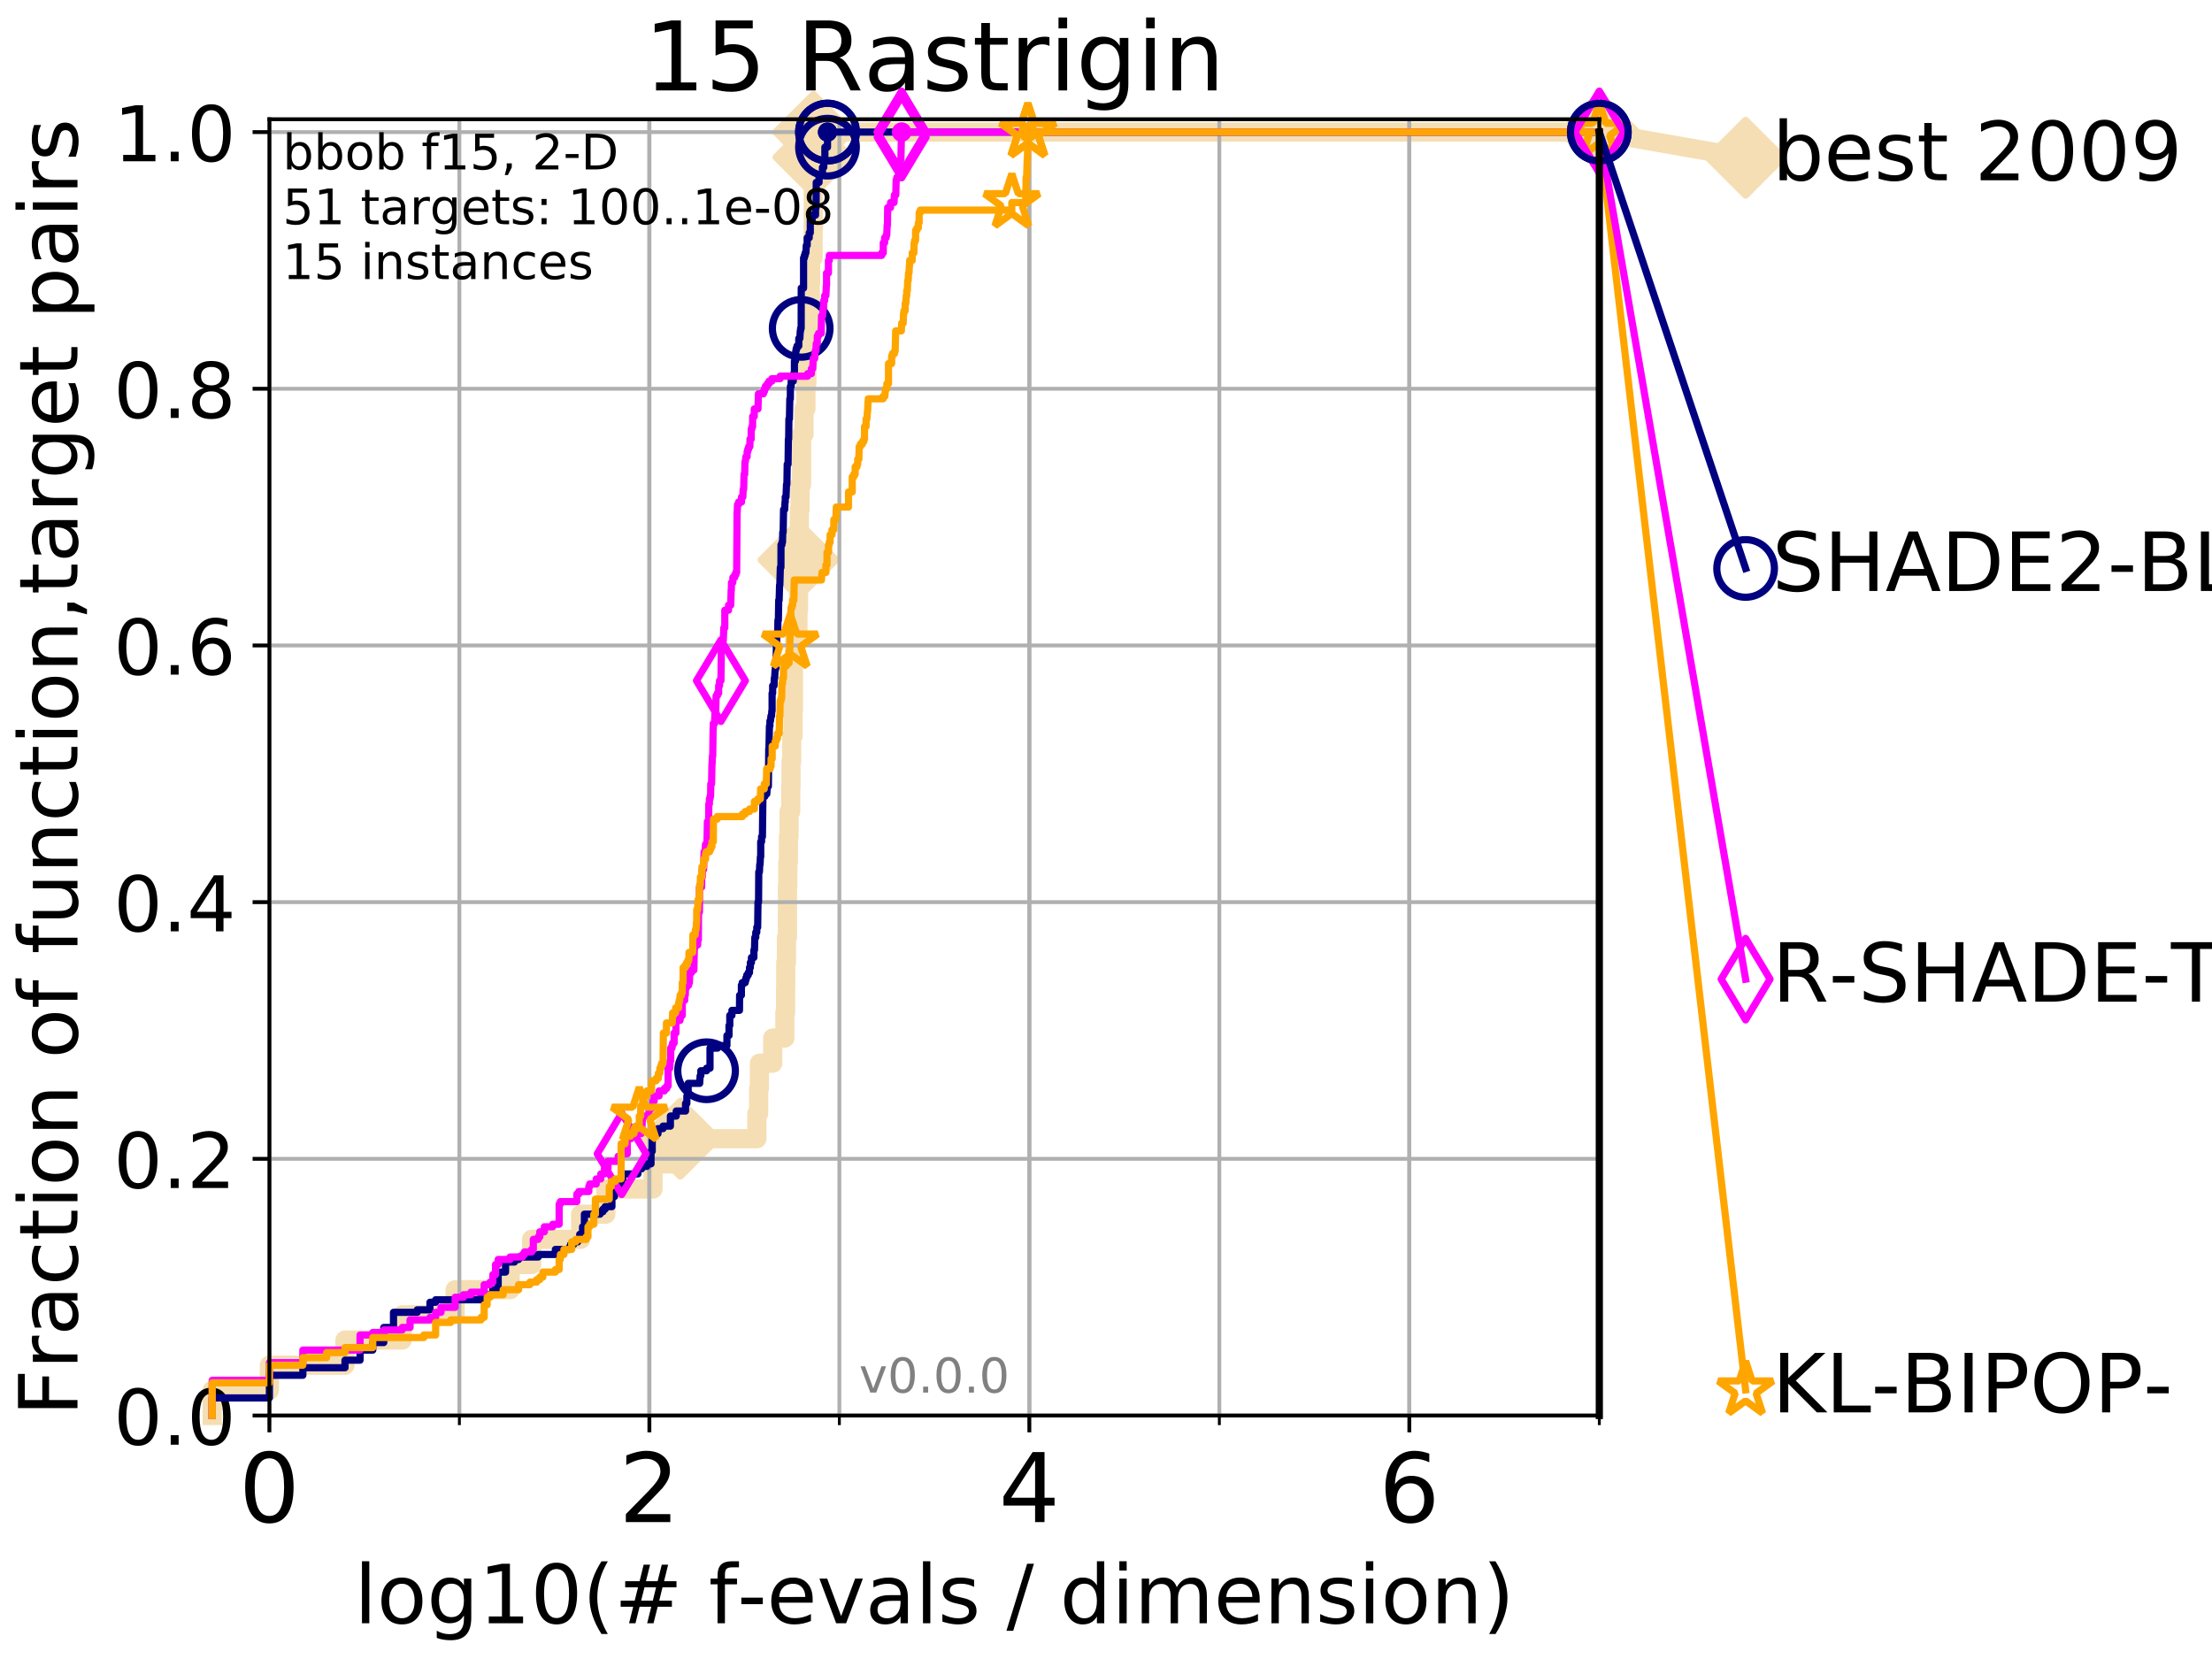 <?xml version="1.0" encoding="utf-8" standalone="no"?>
<!DOCTYPE svg PUBLIC "-//W3C//DTD SVG 1.1//EN"
  "http://www.w3.org/Graphics/SVG/1.1/DTD/svg11.dtd">
<!-- Created with matplotlib (http://matplotlib.org/) -->
<svg height="345.6pt" version="1.1" viewBox="0 0 460.8 345.6" width="460.8pt" xmlns="http://www.w3.org/2000/svg" xmlns:xlink="http://www.w3.org/1999/xlink">
 <defs>
  <style type="text/css">
*{stroke-linecap:butt;stroke-linejoin:round;}
  </style>
 </defs>
 <g id="figure_1">
  <g id="patch_1">
   <path d="M 0 345.6 
L 460.8 345.6 
L 460.8 0 
L 0 0 
z
" style="fill:#ffffff;"/>
  </g>
  <g id="axes_1">
   <g id="patch_2">
    <path d="M 56.12 294.88 
L 333.168 294.88 
L 333.168 24.84 
L 56.12 24.84 
z
" style="fill:#ffffff;"/>
   </g>
   <g id="line2d_1">
    <path d="M 44.206 294.88 
L 44.206 289.638 
L 56.12 289.638 
L 56.12 284.395 
L 71.87 284.395 
L 71.87 279.153 
L 83.784 279.153 
L 83.784 273.91 
L 94.817 273.91 
L 94.817 268.668 
L 106.272 268.668 
L 106.272 263.425 
L 110.746 263.425 
L 110.746 258.183 
L 120.969 258.183 
L 120.969 252.94 
L 126.207 252.94 
L 126.207 247.698 
L 136.033 247.698 
L 136.033 242.455 
L 141.722 242.455 
L 141.722 237.213 
L 157.672 237.213 
L 157.672 231.97 
L 158.042 231.97 
L 158.042 226.728 
L 158.201 226.728 
L 158.201 221.485 
L 160.976 221.485 
L 160.976 216.243 
L 163.499 216.243 
L 163.499 211 
L 163.648 211 
L 163.648 205.758 
L 163.681 205.758 
L 163.681 200.515 
L 163.828 200.515 
L 163.828 195.273 
L 164.039 195.273 
L 164.039 184.788 
L 164.12 184.788 
L 164.12 179.546 
L 164.248 179.546 
L 164.248 174.303 
L 164.375 174.303 
L 164.375 169.061 
L 164.719 169.061 
L 164.719 163.818 
L 164.781 163.818 
L 164.781 158.576 
L 164.919 158.576 
L 164.919 153.333 
L 165.208 153.333 
L 165.208 148.091 
L 165.283 148.091 
L 165.283 137.606 
L 165.551 137.606 
L 165.551 132.363 
L 166.231 132.363 
L 166.231 127.121 
L 166.344 127.121 
L 166.344 116.636 
L 166.415 116.636 
L 166.415 111.393 
L 166.513 111.393 
L 166.513 106.151 
L 166.666 106.151 
L 166.666 100.908 
L 166.981 100.908 
L 166.981 95.666 
L 166.995 95.666 
L 166.995 90.423 
L 167.49 90.423 
L 167.49 85.181 
L 167.881 85.181 
L 167.881 79.938 
L 168.074 79.938 
L 168.074 74.696 
L 168.276 74.696 
L 168.276 69.453 
L 168.551 69.453 
L 168.551 64.211 
L 168.785 64.211 
L 168.785 58.969 
L 168.871 58.969 
L 168.871 53.726 
L 169.375 53.726 
L 169.375 48.484 
L 169.398 48.484 
L 169.398 43.241 
L 169.41 43.241 
L 169.41 37.999 
L 169.434 37.999 
L 169.434 32.756 
L 169.445 32.756 
L 169.445 27.514 
L 333.168 27.514 
" style="fill:none;stroke:#f5deb3;stroke-linecap:square;stroke-width:4;"/>
   </g>
   <g id="line2d_2">
    <defs>
     <path d="M -0 7.778 
L 7.778 0 
L 0 -7.778 
L -7.778 -0 
z
" id="m94d7605d10" style="stroke:#f5deb3;stroke-linejoin:miter;stroke-width:1.5;"/>
    </defs>
    <g>
     <use style="fill:#f5deb3;stroke:#f5deb3;stroke-linejoin:miter;stroke-width:1.5;" x="141.722" xlink:href="#m94d7605d10" y="237.213"/>
     <use style="fill:#f5deb3;stroke:#f5deb3;stroke-linejoin:miter;stroke-width:1.5;" x="166.344" xlink:href="#m94d7605d10" y="116.636"/>
     <use style="fill:#f5deb3;stroke:#f5deb3;stroke-linejoin:miter;stroke-width:1.5;" x="169.445" xlink:href="#m94d7605d10" y="32.756"/>
     <use style="fill:#f5deb3;stroke:#f5deb3;stroke-linejoin:miter;stroke-width:1.5;" x="169.445" xlink:href="#m94d7605d10" y="27.514"/>
     <use style="fill:#f5deb3;stroke:#f5deb3;stroke-linejoin:miter;stroke-width:1.5;" x="169.445" xlink:href="#m94d7605d10" y="27.514"/>
     <use style="fill:#f5deb3;stroke:#f5deb3;stroke-linejoin:miter;stroke-width:1.5;" x="333.168" xlink:href="#m94d7605d10" y="27.514"/>
    </g>
   </g>
   <g id="line2d_3">
    <path style="fill:none;stroke:#f5deb3;stroke-linecap:square;stroke-width:4;"/>
    <g/>
   </g>
   <g id="line2d_4">
    <path d="M 333.168 27.514 
L 363.643 32.861 
" style="fill:none;stroke:#f5deb3;stroke-linecap:square;stroke-width:4;"/>
    <g>
     <use style="fill:#f5deb3;stroke:#f5deb3;stroke-linejoin:miter;stroke-width:1.5;" x="333.168" xlink:href="#m94d7605d10" y="27.514"/>
     <use style="fill:#f5deb3;stroke:#f5deb3;stroke-linejoin:miter;stroke-width:1.5;" x="363.643" xlink:href="#m94d7605d10" y="32.861"/>
    </g>
   </g>
   <g id="matplotlib.axis_1">
    <g id="xtick_1">
     <g id="line2d_5">
      <path clip-path="url(#pe4896e861d)" d="M 56.12 294.88 
L 56.12 24.84 
" style="fill:none;stroke:#b0b0b0;stroke-linecap:square;stroke-width:0.8;"/>
     </g>
     <g id="line2d_6">
      <defs>
       <path d="M 0 0 
L 0 3.5 
" id="m178365f4a0" style="stroke:#000000;stroke-width:0.8;"/>
      </defs>
      <g>
       <use style="stroke:#000000;stroke-width:0.8;" x="56.12" xlink:href="#m178365f4a0" y="294.88"/>
      </g>
     </g>
     <g id="text_1">
      <!-- 0 -->
      <defs>
       <path d="M 31.781 66.406 
Q 24.172 66.406 20.328 58.906 
Q 16.5 51.422 16.5 36.375 
Q 16.5 21.391 20.328 13.891 
Q 24.172 6.391 31.781 6.391 
Q 39.453 6.391 43.281 13.891 
Q 47.125 21.391 47.125 36.375 
Q 47.125 51.422 43.281 58.906 
Q 39.453 66.406 31.781 66.406 
z
M 31.781 74.219 
Q 44.047 74.219 50.516 64.516 
Q 56.984 54.828 56.984 36.375 
Q 56.984 17.969 50.516 8.266 
Q 44.047 -1.422 31.781 -1.422 
Q 19.531 -1.422 13.062 8.266 
Q 6.594 17.969 6.594 36.375 
Q 6.594 54.828 13.062 64.516 
Q 19.531 74.219 31.781 74.219 
z
" id="DejaVuSans-30"/>
      </defs>
      <g transform="translate(49.758 317.077)scale(0.2 -0.2)">
       <use xlink:href="#DejaVuSans-30"/>
      </g>
     </g>
    </g>
    <g id="xtick_2">
     <g id="line2d_7">
      <path clip-path="url(#pe4896e861d)" d="M 135.277 294.88 
L 135.277 24.84 
" style="fill:none;stroke:#b0b0b0;stroke-linecap:square;stroke-width:0.8;"/>
     </g>
     <g id="line2d_8">
      <g>
       <use style="stroke:#000000;stroke-width:0.8;" x="135.277" xlink:href="#m178365f4a0" y="294.88"/>
      </g>
     </g>
     <g id="text_2">
      <!-- 2 -->
      <defs>
       <path d="M 19.188 8.297 
L 53.609 8.297 
L 53.609 0 
L 7.328 0 
L 7.328 8.297 
Q 12.938 14.109 22.625 23.891 
Q 32.328 33.688 34.812 36.531 
Q 39.547 41.844 41.422 45.531 
Q 43.312 49.219 43.312 52.781 
Q 43.312 58.594 39.234 62.25 
Q 35.156 65.922 28.609 65.922 
Q 23.969 65.922 18.812 64.312 
Q 13.672 62.703 7.812 59.422 
L 7.812 69.391 
Q 13.766 71.781 18.938 73 
Q 24.125 74.219 28.422 74.219 
Q 39.75 74.219 46.484 68.547 
Q 53.219 62.891 53.219 53.422 
Q 53.219 48.922 51.531 44.891 
Q 49.859 40.875 45.406 35.406 
Q 44.188 33.984 37.641 27.219 
Q 31.109 20.453 19.188 8.297 
z
" id="DejaVuSans-32"/>
      </defs>
      <g transform="translate(128.914 317.077)scale(0.2 -0.2)">
       <use xlink:href="#DejaVuSans-32"/>
      </g>
     </g>
    </g>
    <g id="xtick_3">
     <g id="line2d_9">
      <path clip-path="url(#pe4896e861d)" d="M 214.433 294.88 
L 214.433 24.84 
" style="fill:none;stroke:#b0b0b0;stroke-linecap:square;stroke-width:0.8;"/>
     </g>
     <g id="line2d_10">
      <g>
       <use style="stroke:#000000;stroke-width:0.8;" x="214.433" xlink:href="#m178365f4a0" y="294.88"/>
      </g>
     </g>
     <g id="text_3">
      <!-- 4 -->
      <defs>
       <path d="M 37.797 64.312 
L 12.891 25.391 
L 37.797 25.391 
z
M 35.203 72.906 
L 47.609 72.906 
L 47.609 25.391 
L 58.016 25.391 
L 58.016 17.188 
L 47.609 17.188 
L 47.609 0 
L 37.797 0 
L 37.797 17.188 
L 4.891 17.188 
L 4.891 26.703 
z
" id="DejaVuSans-34"/>
      </defs>
      <g transform="translate(208.071 317.077)scale(0.2 -0.2)">
       <use xlink:href="#DejaVuSans-34"/>
      </g>
     </g>
    </g>
    <g id="xtick_4">
     <g id="line2d_11">
      <path clip-path="url(#pe4896e861d)" d="M 293.59 294.88 
L 293.59 24.84 
" style="fill:none;stroke:#b0b0b0;stroke-linecap:square;stroke-width:0.8;"/>
     </g>
     <g id="line2d_12">
      <g>
       <use style="stroke:#000000;stroke-width:0.8;" x="293.59" xlink:href="#m178365f4a0" y="294.88"/>
      </g>
     </g>
     <g id="text_4">
      <!-- 6 -->
      <defs>
       <path d="M 33.016 40.375 
Q 26.375 40.375 22.484 35.828 
Q 18.609 31.297 18.609 23.391 
Q 18.609 15.531 22.484 10.953 
Q 26.375 6.391 33.016 6.391 
Q 39.656 6.391 43.531 10.953 
Q 47.406 15.531 47.406 23.391 
Q 47.406 31.297 43.531 35.828 
Q 39.656 40.375 33.016 40.375 
z
M 52.594 71.297 
L 52.594 62.312 
Q 48.875 64.062 45.094 64.984 
Q 41.312 65.922 37.594 65.922 
Q 27.828 65.922 22.672 59.328 
Q 17.531 52.734 16.797 39.406 
Q 19.672 43.656 24.016 45.922 
Q 28.375 48.188 33.594 48.188 
Q 44.578 48.188 50.953 41.516 
Q 57.328 34.859 57.328 23.391 
Q 57.328 12.156 50.688 5.359 
Q 44.047 -1.422 33.016 -1.422 
Q 20.359 -1.422 13.672 8.266 
Q 6.984 17.969 6.984 36.375 
Q 6.984 53.656 15.188 63.938 
Q 23.391 74.219 37.203 74.219 
Q 40.922 74.219 44.703 73.484 
Q 48.484 72.75 52.594 71.297 
z
" id="DejaVuSans-36"/>
      </defs>
      <g transform="translate(287.227 317.077)scale(0.2 -0.2)">
       <use xlink:href="#DejaVuSans-36"/>
      </g>
     </g>
    </g>
    <g id="xtick_5">
     <g id="line2d_13">
      <path clip-path="url(#pe4896e861d)" d="M 56.12 294.88 
L 56.12 24.84 
" style="fill:none;stroke:#b0b0b0;stroke-linecap:square;stroke-width:0.8;"/>
     </g>
     <g id="line2d_14">
      <defs>
       <path d="M 0 0 
L 0 2 
" id="m94727e9cd9" style="stroke:#000000;stroke-width:0.6;"/>
      </defs>
      <g>
       <use style="stroke:#000000;stroke-width:0.6;" x="56.12" xlink:href="#m94727e9cd9" y="294.88"/>
      </g>
     </g>
    </g>
    <g id="xtick_6">
     <g id="line2d_15">
      <path clip-path="url(#pe4896e861d)" d="M 95.698 294.88 
L 95.698 24.84 
" style="fill:none;stroke:#b0b0b0;stroke-linecap:square;stroke-width:0.8;"/>
     </g>
     <g id="line2d_16">
      <g>
       <use style="stroke:#000000;stroke-width:0.6;" x="95.698" xlink:href="#m94727e9cd9" y="294.88"/>
      </g>
     </g>
    </g>
    <g id="xtick_7">
     <g id="line2d_17">
      <path clip-path="url(#pe4896e861d)" d="M 135.277 294.88 
L 135.277 24.84 
" style="fill:none;stroke:#b0b0b0;stroke-linecap:square;stroke-width:0.8;"/>
     </g>
     <g id="line2d_18">
      <g>
       <use style="stroke:#000000;stroke-width:0.6;" x="135.277" xlink:href="#m94727e9cd9" y="294.88"/>
      </g>
     </g>
    </g>
    <g id="xtick_8">
     <g id="line2d_19">
      <path clip-path="url(#pe4896e861d)" d="M 174.855 294.88 
L 174.855 24.84 
" style="fill:none;stroke:#b0b0b0;stroke-linecap:square;stroke-width:0.8;"/>
     </g>
     <g id="line2d_20">
      <g>
       <use style="stroke:#000000;stroke-width:0.6;" x="174.855" xlink:href="#m94727e9cd9" y="294.88"/>
      </g>
     </g>
    </g>
    <g id="xtick_9">
     <g id="line2d_21">
      <path clip-path="url(#pe4896e861d)" d="M 214.433 294.88 
L 214.433 24.84 
" style="fill:none;stroke:#b0b0b0;stroke-linecap:square;stroke-width:0.8;"/>
     </g>
     <g id="line2d_22">
      <g>
       <use style="stroke:#000000;stroke-width:0.6;" x="214.433" xlink:href="#m94727e9cd9" y="294.88"/>
      </g>
     </g>
    </g>
    <g id="xtick_10">
     <g id="line2d_23">
      <path clip-path="url(#pe4896e861d)" d="M 254.011 294.88 
L 254.011 24.84 
" style="fill:none;stroke:#b0b0b0;stroke-linecap:square;stroke-width:0.8;"/>
     </g>
     <g id="line2d_24">
      <g>
       <use style="stroke:#000000;stroke-width:0.6;" x="254.011" xlink:href="#m94727e9cd9" y="294.88"/>
      </g>
     </g>
    </g>
    <g id="xtick_11">
     <g id="line2d_25">
      <path clip-path="url(#pe4896e861d)" d="M 293.59 294.88 
L 293.59 24.84 
" style="fill:none;stroke:#b0b0b0;stroke-linecap:square;stroke-width:0.8;"/>
     </g>
     <g id="line2d_26">
      <g>
       <use style="stroke:#000000;stroke-width:0.6;" x="293.59" xlink:href="#m94727e9cd9" y="294.88"/>
      </g>
     </g>
    </g>
    <g id="xtick_12">
     <g id="line2d_27">
      <path clip-path="url(#pe4896e861d)" d="M 333.168 294.88 
L 333.168 24.84 
" style="fill:none;stroke:#b0b0b0;stroke-linecap:square;stroke-width:0.8;"/>
     </g>
     <g id="line2d_28">
      <g>
       <use style="stroke:#000000;stroke-width:0.6;" x="333.168" xlink:href="#m94727e9cd9" y="294.88"/>
      </g>
     </g>
    </g>
    <g id="text_5">
     <!-- log10(# f-evals / dimension) -->
     <defs>
      <path d="M 9.422 75.984 
L 18.406 75.984 
L 18.406 0 
L 9.422 0 
z
" id="DejaVuSans-6c"/>
      <path d="M 30.609 48.391 
Q 23.391 48.391 19.188 42.75 
Q 14.984 37.109 14.984 27.297 
Q 14.984 17.484 19.156 11.844 
Q 23.344 6.203 30.609 6.203 
Q 37.797 6.203 41.984 11.859 
Q 46.188 17.531 46.188 27.297 
Q 46.188 37.016 41.984 42.703 
Q 37.797 48.391 30.609 48.391 
z
M 30.609 56 
Q 42.328 56 49.016 48.375 
Q 55.719 40.766 55.719 27.297 
Q 55.719 13.875 49.016 6.219 
Q 42.328 -1.422 30.609 -1.422 
Q 18.844 -1.422 12.172 6.219 
Q 5.516 13.875 5.516 27.297 
Q 5.516 40.766 12.172 48.375 
Q 18.844 56 30.609 56 
z
" id="DejaVuSans-6f"/>
      <path d="M 45.406 27.984 
Q 45.406 37.75 41.375 43.109 
Q 37.359 48.484 30.078 48.484 
Q 22.859 48.484 18.828 43.109 
Q 14.797 37.75 14.797 27.984 
Q 14.797 18.266 18.828 12.891 
Q 22.859 7.516 30.078 7.516 
Q 37.359 7.516 41.375 12.891 
Q 45.406 18.266 45.406 27.984 
z
M 54.391 6.781 
Q 54.391 -7.172 48.188 -13.984 
Q 42 -20.797 29.203 -20.797 
Q 24.469 -20.797 20.266 -20.094 
Q 16.062 -19.391 12.109 -17.922 
L 12.109 -9.188 
Q 16.062 -11.328 19.922 -12.344 
Q 23.781 -13.375 27.781 -13.375 
Q 36.625 -13.375 41.016 -8.766 
Q 45.406 -4.156 45.406 5.172 
L 45.406 9.625 
Q 42.625 4.781 38.281 2.391 
Q 33.938 0 27.875 0 
Q 17.828 0 11.672 7.656 
Q 5.516 15.328 5.516 27.984 
Q 5.516 40.672 11.672 48.328 
Q 17.828 56 27.875 56 
Q 33.938 56 38.281 53.609 
Q 42.625 51.219 45.406 46.391 
L 45.406 54.688 
L 54.391 54.688 
z
" id="DejaVuSans-67"/>
      <path d="M 12.406 8.297 
L 28.516 8.297 
L 28.516 63.922 
L 10.984 60.406 
L 10.984 69.391 
L 28.422 72.906 
L 38.281 72.906 
L 38.281 8.297 
L 54.391 8.297 
L 54.391 0 
L 12.406 0 
z
" id="DejaVuSans-31"/>
      <path d="M 31 75.875 
Q 24.469 64.656 21.281 53.656 
Q 18.109 42.672 18.109 31.391 
Q 18.109 20.125 21.312 9.062 
Q 24.516 -2 31 -13.188 
L 23.188 -13.188 
Q 15.875 -1.703 12.234 9.375 
Q 8.594 20.453 8.594 31.391 
Q 8.594 42.281 12.203 53.312 
Q 15.828 64.359 23.188 75.875 
z
" id="DejaVuSans-28"/>
      <path d="M 51.125 44 
L 36.922 44 
L 32.812 27.688 
L 47.125 27.688 
z
M 43.797 71.781 
L 38.719 51.516 
L 52.984 51.516 
L 58.109 71.781 
L 65.922 71.781 
L 60.891 51.516 
L 76.125 51.516 
L 76.125 44 
L 58.984 44 
L 54.984 27.688 
L 70.516 27.688 
L 70.516 20.219 
L 53.078 20.219 
L 48 0 
L 40.188 0 
L 45.219 20.219 
L 30.906 20.219 
L 25.875 0 
L 18.016 0 
L 23.094 20.219 
L 7.719 20.219 
L 7.719 27.688 
L 24.906 27.688 
L 29 44 
L 13.281 44 
L 13.281 51.516 
L 30.906 51.516 
L 35.891 71.781 
z
" id="DejaVuSans-23"/>
      <path id="DejaVuSans-20"/>
      <path d="M 37.109 75.984 
L 37.109 68.5 
L 28.516 68.5 
Q 23.688 68.5 21.797 66.547 
Q 19.922 64.594 19.922 59.516 
L 19.922 54.688 
L 34.719 54.688 
L 34.719 47.703 
L 19.922 47.703 
L 19.922 0 
L 10.891 0 
L 10.891 47.703 
L 2.297 47.703 
L 2.297 54.688 
L 10.891 54.688 
L 10.891 58.5 
Q 10.891 67.625 15.141 71.797 
Q 19.391 75.984 28.609 75.984 
z
" id="DejaVuSans-66"/>
      <path d="M 4.891 31.391 
L 31.203 31.391 
L 31.203 23.391 
L 4.891 23.391 
z
" id="DejaVuSans-2d"/>
      <path d="M 56.203 29.594 
L 56.203 25.203 
L 14.891 25.203 
Q 15.484 15.922 20.484 11.062 
Q 25.484 6.203 34.422 6.203 
Q 39.594 6.203 44.453 7.469 
Q 49.312 8.734 54.109 11.281 
L 54.109 2.781 
Q 49.266 0.734 44.188 -0.344 
Q 39.109 -1.422 33.891 -1.422 
Q 20.797 -1.422 13.156 6.188 
Q 5.516 13.812 5.516 26.812 
Q 5.516 40.234 12.766 48.109 
Q 20.016 56 32.328 56 
Q 43.359 56 49.781 48.891 
Q 56.203 41.797 56.203 29.594 
z
M 47.219 32.234 
Q 47.125 39.594 43.094 43.984 
Q 39.062 48.391 32.422 48.391 
Q 24.906 48.391 20.391 44.141 
Q 15.875 39.891 15.188 32.172 
z
" id="DejaVuSans-65"/>
      <path d="M 2.984 54.688 
L 12.5 54.688 
L 29.594 8.797 
L 46.688 54.688 
L 56.203 54.688 
L 35.688 0 
L 23.484 0 
z
" id="DejaVuSans-76"/>
      <path d="M 34.281 27.484 
Q 23.391 27.484 19.188 25 
Q 14.984 22.516 14.984 16.5 
Q 14.984 11.719 18.141 8.906 
Q 21.297 6.109 26.703 6.109 
Q 34.188 6.109 38.703 11.406 
Q 43.219 16.703 43.219 25.484 
L 43.219 27.484 
z
M 52.203 31.203 
L 52.203 0 
L 43.219 0 
L 43.219 8.297 
Q 40.141 3.328 35.547 0.953 
Q 30.953 -1.422 24.312 -1.422 
Q 15.922 -1.422 10.953 3.297 
Q 6 8.016 6 15.922 
Q 6 25.141 12.172 29.828 
Q 18.359 34.516 30.609 34.516 
L 43.219 34.516 
L 43.219 35.406 
Q 43.219 41.609 39.141 45 
Q 35.062 48.391 27.688 48.391 
Q 23 48.391 18.547 47.266 
Q 14.109 46.141 10.016 43.891 
L 10.016 52.203 
Q 14.938 54.109 19.578 55.047 
Q 24.219 56 28.609 56 
Q 40.484 56 46.344 49.844 
Q 52.203 43.703 52.203 31.203 
z
" id="DejaVuSans-61"/>
      <path d="M 44.281 53.078 
L 44.281 44.578 
Q 40.484 46.531 36.375 47.5 
Q 32.281 48.484 27.875 48.484 
Q 21.188 48.484 17.844 46.438 
Q 14.5 44.391 14.5 40.281 
Q 14.5 37.156 16.891 35.375 
Q 19.281 33.594 26.516 31.984 
L 29.594 31.297 
Q 39.156 29.25 43.188 25.516 
Q 47.219 21.781 47.219 15.094 
Q 47.219 7.469 41.188 3.016 
Q 35.156 -1.422 24.609 -1.422 
Q 20.219 -1.422 15.453 -0.562 
Q 10.688 0.297 5.422 2 
L 5.422 11.281 
Q 10.406 8.688 15.234 7.391 
Q 20.062 6.109 24.812 6.109 
Q 31.156 6.109 34.562 8.281 
Q 37.984 10.453 37.984 14.406 
Q 37.984 18.062 35.516 20.016 
Q 33.062 21.969 24.703 23.781 
L 21.578 24.516 
Q 13.234 26.266 9.516 29.906 
Q 5.812 33.547 5.812 39.891 
Q 5.812 47.609 11.281 51.797 
Q 16.75 56 26.812 56 
Q 31.781 56 36.172 55.266 
Q 40.578 54.547 44.281 53.078 
z
" id="DejaVuSans-73"/>
      <path d="M 25.391 72.906 
L 33.688 72.906 
L 8.297 -9.281 
L 0 -9.281 
z
" id="DejaVuSans-2f"/>
      <path d="M 45.406 46.391 
L 45.406 75.984 
L 54.391 75.984 
L 54.391 0 
L 45.406 0 
L 45.406 8.203 
Q 42.578 3.328 38.25 0.953 
Q 33.938 -1.422 27.875 -1.422 
Q 17.969 -1.422 11.734 6.484 
Q 5.516 14.406 5.516 27.297 
Q 5.516 40.188 11.734 48.094 
Q 17.969 56 27.875 56 
Q 33.938 56 38.25 53.625 
Q 42.578 51.266 45.406 46.391 
z
M 14.797 27.297 
Q 14.797 17.391 18.875 11.75 
Q 22.953 6.109 30.078 6.109 
Q 37.203 6.109 41.297 11.75 
Q 45.406 17.391 45.406 27.297 
Q 45.406 37.203 41.297 42.844 
Q 37.203 48.484 30.078 48.484 
Q 22.953 48.484 18.875 42.844 
Q 14.797 37.203 14.797 27.297 
z
" id="DejaVuSans-64"/>
      <path d="M 9.422 54.688 
L 18.406 54.688 
L 18.406 0 
L 9.422 0 
z
M 9.422 75.984 
L 18.406 75.984 
L 18.406 64.594 
L 9.422 64.594 
z
" id="DejaVuSans-69"/>
      <path d="M 52 44.188 
Q 55.375 50.25 60.062 53.125 
Q 64.75 56 71.094 56 
Q 79.641 56 84.281 50.016 
Q 88.922 44.047 88.922 33.016 
L 88.922 0 
L 79.891 0 
L 79.891 32.719 
Q 79.891 40.578 77.094 44.375 
Q 74.312 48.188 68.609 48.188 
Q 61.625 48.188 57.562 43.547 
Q 53.516 38.922 53.516 30.906 
L 53.516 0 
L 44.484 0 
L 44.484 32.719 
Q 44.484 40.625 41.703 44.406 
Q 38.922 48.188 33.109 48.188 
Q 26.219 48.188 22.156 43.531 
Q 18.109 38.875 18.109 30.906 
L 18.109 0 
L 9.078 0 
L 9.078 54.688 
L 18.109 54.688 
L 18.109 46.188 
Q 21.188 51.219 25.484 53.609 
Q 29.781 56 35.688 56 
Q 41.656 56 45.828 52.969 
Q 50 49.953 52 44.188 
z
" id="DejaVuSans-6d"/>
      <path d="M 54.891 33.016 
L 54.891 0 
L 45.906 0 
L 45.906 32.719 
Q 45.906 40.484 42.875 44.328 
Q 39.844 48.188 33.797 48.188 
Q 26.516 48.188 22.312 43.547 
Q 18.109 38.922 18.109 30.906 
L 18.109 0 
L 9.078 0 
L 9.078 54.688 
L 18.109 54.688 
L 18.109 46.188 
Q 21.344 51.125 25.703 53.562 
Q 30.078 56 35.797 56 
Q 45.219 56 50.047 50.172 
Q 54.891 44.344 54.891 33.016 
z
" id="DejaVuSans-6e"/>
      <path d="M 8.016 75.875 
L 15.828 75.875 
Q 23.141 64.359 26.781 53.312 
Q 30.422 42.281 30.422 31.391 
Q 30.422 20.453 26.781 9.375 
Q 23.141 -1.703 15.828 -13.188 
L 8.016 -13.188 
Q 14.5 -2 17.703 9.062 
Q 20.906 20.125 20.906 31.391 
Q 20.906 42.672 17.703 53.656 
Q 14.5 64.656 8.016 75.875 
z
" id="DejaVuSans-29"/>
     </defs>
     <g transform="translate(73.803 338.154)scale(0.17 -0.17)">
      <use xlink:href="#DejaVuSans-6c"/>
      <use x="27.783" xlink:href="#DejaVuSans-6f"/>
      <use x="88.965" xlink:href="#DejaVuSans-67"/>
      <use x="152.441" xlink:href="#DejaVuSans-31"/>
      <use x="216.064" xlink:href="#DejaVuSans-30"/>
      <use x="279.688" xlink:href="#DejaVuSans-28"/>
      <use x="318.701" xlink:href="#DejaVuSans-23"/>
      <use x="402.49" xlink:href="#DejaVuSans-20"/>
      <use x="434.277" xlink:href="#DejaVuSans-66"/>
      <use x="469.404" xlink:href="#DejaVuSans-2d"/>
      <use x="505.488" xlink:href="#DejaVuSans-65"/>
      <use x="567.012" xlink:href="#DejaVuSans-76"/>
      <use x="626.191" xlink:href="#DejaVuSans-61"/>
      <use x="687.471" xlink:href="#DejaVuSans-6c"/>
      <use x="715.254" xlink:href="#DejaVuSans-73"/>
      <use x="767.354" xlink:href="#DejaVuSans-20"/>
      <use x="799.141" xlink:href="#DejaVuSans-2f"/>
      <use x="832.832" xlink:href="#DejaVuSans-20"/>
      <use x="864.619" xlink:href="#DejaVuSans-64"/>
      <use x="928.096" xlink:href="#DejaVuSans-69"/>
      <use x="955.879" xlink:href="#DejaVuSans-6d"/>
      <use x="1053.291" xlink:href="#DejaVuSans-65"/>
      <use x="1114.814" xlink:href="#DejaVuSans-6e"/>
      <use x="1178.193" xlink:href="#DejaVuSans-73"/>
      <use x="1230.293" xlink:href="#DejaVuSans-69"/>
      <use x="1258.076" xlink:href="#DejaVuSans-6f"/>
      <use x="1319.258" xlink:href="#DejaVuSans-6e"/>
      <use x="1382.637" xlink:href="#DejaVuSans-29"/>
     </g>
    </g>
   </g>
   <g id="matplotlib.axis_2">
    <g id="ytick_1">
     <g id="line2d_29">
      <path clip-path="url(#pe4896e861d)" d="M 56.12 294.88 
L 333.168 294.88 
" style="fill:none;stroke:#b0b0b0;stroke-linecap:square;stroke-width:0.8;"/>
     </g>
     <g id="line2d_30">
      <defs>
       <path d="M 0 0 
L -3.5 0 
" id="mb42e7187ef" style="stroke:#000000;stroke-width:0.8;"/>
      </defs>
      <g>
       <use style="stroke:#000000;stroke-width:0.8;" x="56.12" xlink:href="#mb42e7187ef" y="294.88"/>
      </g>
     </g>
     <g id="text_6">
      <!-- 0.0 -->
      <defs>
       <path d="M 10.688 12.406 
L 21 12.406 
L 21 0 
L 10.688 0 
z
" id="DejaVuSans-2e"/>
      </defs>
      <g transform="translate(23.675 300.959)scale(0.16 -0.16)">
       <use xlink:href="#DejaVuSans-30"/>
       <use x="63.623" xlink:href="#DejaVuSans-2e"/>
       <use x="95.41" xlink:href="#DejaVuSans-30"/>
      </g>
     </g>
    </g>
    <g id="ytick_2">
     <g id="line2d_31">
      <path clip-path="url(#pe4896e861d)" d="M 56.12 241.407 
L 333.168 241.407 
" style="fill:none;stroke:#b0b0b0;stroke-linecap:square;stroke-width:0.8;"/>
     </g>
     <g id="line2d_32">
      <g>
       <use style="stroke:#000000;stroke-width:0.8;" x="56.12" xlink:href="#mb42e7187ef" y="241.407"/>
      </g>
     </g>
     <g id="text_7">
      <!-- 0.2 -->
      <g transform="translate(23.675 247.485)scale(0.16 -0.16)">
       <use xlink:href="#DejaVuSans-30"/>
       <use x="63.623" xlink:href="#DejaVuSans-2e"/>
       <use x="95.41" xlink:href="#DejaVuSans-32"/>
      </g>
     </g>
    </g>
    <g id="ytick_3">
     <g id="line2d_33">
      <path clip-path="url(#pe4896e861d)" d="M 56.12 187.933 
L 333.168 187.933 
" style="fill:none;stroke:#b0b0b0;stroke-linecap:square;stroke-width:0.8;"/>
     </g>
     <g id="line2d_34">
      <g>
       <use style="stroke:#000000;stroke-width:0.8;" x="56.12" xlink:href="#mb42e7187ef" y="187.933"/>
      </g>
     </g>
     <g id="text_8">
      <!-- 0.4 -->
      <g transform="translate(23.675 194.012)scale(0.16 -0.16)">
       <use xlink:href="#DejaVuSans-30"/>
       <use x="63.623" xlink:href="#DejaVuSans-2e"/>
       <use x="95.41" xlink:href="#DejaVuSans-34"/>
      </g>
     </g>
    </g>
    <g id="ytick_4">
     <g id="line2d_35">
      <path clip-path="url(#pe4896e861d)" d="M 56.12 134.46 
L 333.168 134.46 
" style="fill:none;stroke:#b0b0b0;stroke-linecap:square;stroke-width:0.8;"/>
     </g>
     <g id="line2d_36">
      <g>
       <use style="stroke:#000000;stroke-width:0.8;" x="56.12" xlink:href="#mb42e7187ef" y="134.46"/>
      </g>
     </g>
     <g id="text_9">
      <!-- 0.6 -->
      <g transform="translate(23.675 140.539)scale(0.16 -0.16)">
       <use xlink:href="#DejaVuSans-30"/>
       <use x="63.623" xlink:href="#DejaVuSans-2e"/>
       <use x="95.41" xlink:href="#DejaVuSans-36"/>
      </g>
     </g>
    </g>
    <g id="ytick_5">
     <g id="line2d_37">
      <path clip-path="url(#pe4896e861d)" d="M 56.12 80.987 
L 333.168 80.987 
" style="fill:none;stroke:#b0b0b0;stroke-linecap:square;stroke-width:0.8;"/>
     </g>
     <g id="line2d_38">
      <g>
       <use style="stroke:#000000;stroke-width:0.8;" x="56.12" xlink:href="#mb42e7187ef" y="80.987"/>
      </g>
     </g>
     <g id="text_10">
      <!-- 0.8 -->
      <defs>
       <path d="M 31.781 34.625 
Q 24.75 34.625 20.719 30.859 
Q 16.703 27.094 16.703 20.516 
Q 16.703 13.922 20.719 10.156 
Q 24.75 6.391 31.781 6.391 
Q 38.812 6.391 42.859 10.172 
Q 46.922 13.969 46.922 20.516 
Q 46.922 27.094 42.891 30.859 
Q 38.875 34.625 31.781 34.625 
z
M 21.922 38.812 
Q 15.578 40.375 12.031 44.719 
Q 8.5 49.078 8.5 55.328 
Q 8.5 64.062 14.719 69.141 
Q 20.953 74.219 31.781 74.219 
Q 42.672 74.219 48.875 69.141 
Q 55.078 64.062 55.078 55.328 
Q 55.078 49.078 51.531 44.719 
Q 48 40.375 41.703 38.812 
Q 48.828 37.156 52.797 32.312 
Q 56.781 27.484 56.781 20.516 
Q 56.781 9.906 50.312 4.234 
Q 43.844 -1.422 31.781 -1.422 
Q 19.734 -1.422 13.25 4.234 
Q 6.781 9.906 6.781 20.516 
Q 6.781 27.484 10.781 32.312 
Q 14.797 37.156 21.922 38.812 
z
M 18.312 54.391 
Q 18.312 48.734 21.844 45.562 
Q 25.391 42.391 31.781 42.391 
Q 38.141 42.391 41.719 45.562 
Q 45.312 48.734 45.312 54.391 
Q 45.312 60.062 41.719 63.234 
Q 38.141 66.406 31.781 66.406 
Q 25.391 66.406 21.844 63.234 
Q 18.312 60.062 18.312 54.391 
z
" id="DejaVuSans-38"/>
      </defs>
      <g transform="translate(23.675 87.066)scale(0.16 -0.16)">
       <use xlink:href="#DejaVuSans-30"/>
       <use x="63.623" xlink:href="#DejaVuSans-2e"/>
       <use x="95.41" xlink:href="#DejaVuSans-38"/>
      </g>
     </g>
    </g>
    <g id="ytick_6">
     <g id="line2d_39">
      <path clip-path="url(#pe4896e861d)" d="M 56.12 27.514 
L 333.168 27.514 
" style="fill:none;stroke:#b0b0b0;stroke-linecap:square;stroke-width:0.8;"/>
     </g>
     <g id="line2d_40">
      <g>
       <use style="stroke:#000000;stroke-width:0.8;" x="56.12" xlink:href="#mb42e7187ef" y="27.514"/>
      </g>
     </g>
     <g id="text_11">
      <!-- 1.0 -->
      <g transform="translate(23.675 33.592)scale(0.16 -0.16)">
       <use xlink:href="#DejaVuSans-31"/>
       <use x="63.623" xlink:href="#DejaVuSans-2e"/>
       <use x="95.41" xlink:href="#DejaVuSans-30"/>
      </g>
     </g>
    </g>
    <g id="text_12">
     <!-- Fraction of function,target pairs -->
     <defs>
      <path d="M 9.812 72.906 
L 51.703 72.906 
L 51.703 64.594 
L 19.672 64.594 
L 19.672 43.109 
L 48.578 43.109 
L 48.578 34.812 
L 19.672 34.812 
L 19.672 0 
L 9.812 0 
z
" id="DejaVuSans-46"/>
      <path d="M 41.109 46.297 
Q 39.594 47.172 37.812 47.578 
Q 36.031 48 33.891 48 
Q 26.266 48 22.188 43.047 
Q 18.109 38.094 18.109 28.812 
L 18.109 0 
L 9.078 0 
L 9.078 54.688 
L 18.109 54.688 
L 18.109 46.188 
Q 20.953 51.172 25.484 53.578 
Q 30.031 56 36.531 56 
Q 37.453 56 38.578 55.875 
Q 39.703 55.766 41.062 55.516 
z
" id="DejaVuSans-72"/>
      <path d="M 48.781 52.594 
L 48.781 44.188 
Q 44.969 46.297 41.141 47.344 
Q 37.312 48.391 33.406 48.391 
Q 24.656 48.391 19.812 42.844 
Q 14.984 37.312 14.984 27.297 
Q 14.984 17.281 19.812 11.734 
Q 24.656 6.203 33.406 6.203 
Q 37.312 6.203 41.141 7.25 
Q 44.969 8.297 48.781 10.406 
L 48.781 2.094 
Q 45.016 0.344 40.984 -0.531 
Q 36.969 -1.422 32.422 -1.422 
Q 20.062 -1.422 12.781 6.344 
Q 5.516 14.109 5.516 27.297 
Q 5.516 40.672 12.859 48.328 
Q 20.219 56 33.016 56 
Q 37.156 56 41.109 55.141 
Q 45.062 54.297 48.781 52.594 
z
" id="DejaVuSans-63"/>
      <path d="M 18.312 70.219 
L 18.312 54.688 
L 36.812 54.688 
L 36.812 47.703 
L 18.312 47.703 
L 18.312 18.016 
Q 18.312 11.328 20.141 9.422 
Q 21.969 7.516 27.594 7.516 
L 36.812 7.516 
L 36.812 0 
L 27.594 0 
Q 17.188 0 13.234 3.875 
Q 9.281 7.766 9.281 18.016 
L 9.281 47.703 
L 2.688 47.703 
L 2.688 54.688 
L 9.281 54.688 
L 9.281 70.219 
z
" id="DejaVuSans-74"/>
      <path d="M 8.5 21.578 
L 8.5 54.688 
L 17.484 54.688 
L 17.484 21.922 
Q 17.484 14.156 20.5 10.266 
Q 23.531 6.391 29.594 6.391 
Q 36.859 6.391 41.078 11.031 
Q 45.312 15.672 45.312 23.688 
L 45.312 54.688 
L 54.297 54.688 
L 54.297 0 
L 45.312 0 
L 45.312 8.406 
Q 42.047 3.422 37.719 1 
Q 33.406 -1.422 27.688 -1.422 
Q 18.266 -1.422 13.375 4.438 
Q 8.5 10.297 8.5 21.578 
z
M 31.109 56 
z
" id="DejaVuSans-75"/>
      <path d="M 11.719 12.406 
L 22.016 12.406 
L 22.016 4 
L 14.016 -11.625 
L 7.719 -11.625 
L 11.719 4 
z
" id="DejaVuSans-2c"/>
      <path d="M 18.109 8.203 
L 18.109 -20.797 
L 9.078 -20.797 
L 9.078 54.688 
L 18.109 54.688 
L 18.109 46.391 
Q 20.953 51.266 25.266 53.625 
Q 29.594 56 35.594 56 
Q 45.562 56 51.781 48.094 
Q 58.016 40.188 58.016 27.297 
Q 58.016 14.406 51.781 6.484 
Q 45.562 -1.422 35.594 -1.422 
Q 29.594 -1.422 25.266 0.953 
Q 20.953 3.328 18.109 8.203 
z
M 48.688 27.297 
Q 48.688 37.203 44.609 42.844 
Q 40.531 48.484 33.406 48.484 
Q 26.266 48.484 22.188 42.844 
Q 18.109 37.203 18.109 27.297 
Q 18.109 17.391 22.188 11.75 
Q 26.266 6.109 33.406 6.109 
Q 40.531 6.109 44.609 11.75 
Q 48.688 17.391 48.688 27.297 
z
" id="DejaVuSans-70"/>
     </defs>
     <g transform="translate(16.14 294.999)rotate(-90)scale(0.17 -0.17)">
      <use xlink:href="#DejaVuSans-46"/>
      <use x="57.41" xlink:href="#DejaVuSans-72"/>
      <use x="98.523" xlink:href="#DejaVuSans-61"/>
      <use x="159.803" xlink:href="#DejaVuSans-63"/>
      <use x="214.783" xlink:href="#DejaVuSans-74"/>
      <use x="253.992" xlink:href="#DejaVuSans-69"/>
      <use x="281.775" xlink:href="#DejaVuSans-6f"/>
      <use x="342.957" xlink:href="#DejaVuSans-6e"/>
      <use x="406.336" xlink:href="#DejaVuSans-20"/>
      <use x="438.123" xlink:href="#DejaVuSans-6f"/>
      <use x="499.305" xlink:href="#DejaVuSans-66"/>
      <use x="534.51" xlink:href="#DejaVuSans-20"/>
      <use x="566.297" xlink:href="#DejaVuSans-66"/>
      <use x="601.502" xlink:href="#DejaVuSans-75"/>
      <use x="664.881" xlink:href="#DejaVuSans-6e"/>
      <use x="728.26" xlink:href="#DejaVuSans-63"/>
      <use x="783.24" xlink:href="#DejaVuSans-74"/>
      <use x="822.449" xlink:href="#DejaVuSans-69"/>
      <use x="850.232" xlink:href="#DejaVuSans-6f"/>
      <use x="911.414" xlink:href="#DejaVuSans-6e"/>
      <use x="974.793" xlink:href="#DejaVuSans-2c"/>
      <use x="1006.58" xlink:href="#DejaVuSans-74"/>
      <use x="1045.789" xlink:href="#DejaVuSans-61"/>
      <use x="1107.068" xlink:href="#DejaVuSans-72"/>
      <use x="1148.166" xlink:href="#DejaVuSans-67"/>
      <use x="1211.643" xlink:href="#DejaVuSans-65"/>
      <use x="1273.166" xlink:href="#DejaVuSans-74"/>
      <use x="1312.375" xlink:href="#DejaVuSans-20"/>
      <use x="1344.162" xlink:href="#DejaVuSans-70"/>
      <use x="1407.639" xlink:href="#DejaVuSans-61"/>
      <use x="1468.918" xlink:href="#DejaVuSans-69"/>
      <use x="1496.701" xlink:href="#DejaVuSans-72"/>
      <use x="1537.814" xlink:href="#DejaVuSans-73"/>
     </g>
    </g>
   </g>
   <g id="line2d_41">
    <defs>
     <path d="M 0 1.5 
C 0.398 1.5 0.779 1.342 1.061 1.061 
C 1.342 0.779 1.5 0.398 1.5 0 
C 1.5 -0.398 1.342 -0.779 1.061 -1.061 
C 0.779 -1.342 0.398 -1.5 0 -1.5 
C -0.398 -1.5 -0.779 -1.342 -1.061 -1.061 
C -1.342 -0.779 -1.5 -0.398 -1.5 0 
C -1.5 0.398 -1.342 0.779 -1.061 1.061 
C -0.779 1.342 -0.398 1.5 0 1.5 
z
" id="m8f3039de7f" style="stroke:#f5deb3;"/>
    </defs>
    <g>
     <use style="fill:#f5deb3;stroke:#f5deb3;" x="169.445" xlink:href="#m8f3039de7f" y="27.514"/>
     <use style="fill:#f5deb3;stroke:#f5deb3;" x="169.445" xlink:href="#m8f3039de7f" y="27.514"/>
    </g>
   </g>
   <g id="line2d_42">
    <defs>
     <path d="M 0 1.5 
C 0.398 1.5 0.779 1.342 1.061 1.061 
C 1.342 0.779 1.5 0.398 1.5 0 
C 1.5 -0.398 1.342 -0.779 1.061 -1.061 
C 0.779 -1.342 0.398 -1.5 0 -1.5 
C -0.398 -1.5 -0.779 -1.342 -1.061 -1.061 
C -1.342 -0.779 -1.5 -0.398 -1.5 0 
C -1.5 0.398 -1.342 0.779 -1.061 1.061 
C -0.779 1.342 -0.398 1.5 0 1.5 
z
" id="mc291da8dcb" style="stroke:#000080;"/>
    </defs>
    <g>
     <use style="fill:#000080;stroke:#000080;" x="172.382" xlink:href="#mc291da8dcb" y="27.514"/>
     <use style="fill:#000080;stroke:#000080;" x="172.382" xlink:href="#mc291da8dcb" y="27.514"/>
    </g>
   </g>
   <g id="line2d_43">
    <path d="M 44.206 294.88 
L 44.206 291.21 
L 56.12 291.21 
L 56.12 286.492 
L 63.089 286.492 
L 63.089 284.919 
L 71.87 284.919 
L 71.87 283.347 
L 75.004 283.347 
L 75.004 281.25 
L 77.653 281.25 
L 77.653 279.677 
L 79.949 279.677 
L 79.949 276.531 
L 81.973 276.531 
L 81.973 273.386 
L 86.918 273.386 
L 86.918 272.862 
L 89.568 272.862 
L 89.568 271.289 
L 90.753 271.289 
L 90.753 270.765 
L 100.208 270.765 
L 100.208 269.716 
L 102.668 269.716 
L 102.668 268.668 
L 103.777 268.668 
L 103.777 264.998 
L 105.317 264.998 
L 105.317 262.901 
L 107.177 262.901 
L 107.177 262.377 
L 108.037 262.377 
L 108.037 261.852 
L 112.122 261.852 
L 112.122 261.328 
L 115.691 261.328 
L 115.691 260.28 
L 118.645 260.28 
L 118.645 259.755 
L 118.87 259.755 
L 118.87 259.231 
L 119.527 259.231 
L 119.527 258.707 
L 120.365 258.707 
L 120.365 258.183 
L 120.77 258.183 
L 120.77 257.134 
L 121.359 257.134 
L 121.359 255.561 
L 121.741 255.561 
L 121.741 252.94 
L 125.001 252.94 
L 125.001 252.416 
L 125.615 252.416 
L 125.615 251.892 
L 126.061 251.892 
L 126.061 251.367 
L 127.471 251.367 
L 127.471 249.27 
L 128.004 249.27 
L 128.004 248.222 
L 128.773 248.222 
L 128.773 246.649 
L 129.39 246.649 
L 129.39 245.601 
L 129.749 245.601 
L 129.749 244.552 
L 132.883 244.552 
L 132.883 243.504 
L 133.655 243.504 
L 133.655 242.979 
L 134.753 242.979 
L 134.753 242.455 
L 135.617 242.455 
L 135.617 239.834 
L 135.868 239.834 
L 135.868 236.164 
L 137.07 236.164 
L 137.07 235.116 
L 138.122 235.116 
L 138.122 234.592 
L 139.654 234.592 
L 139.654 232.495 
L 140.875 232.495 
L 140.875 231.446 
L 142.81 231.446 
L 142.81 229.873 
L 143.085 229.873 
L 143.085 228.301 
L 143.355 228.301 
L 143.355 225.679 
L 145.758 225.679 
L 145.851 224.107 
L 145.99 224.107 
L 145.99 223.058 
L 147.191 223.058 
L 147.191 222.534 
L 147.906 222.534 
L 147.906 218.34 
L 149.481 218.34 
L 149.481 217.816 
L 151.434 217.816 
L 151.434 215.719 
L 151.865 215.719 
L 151.865 213.622 
L 152.028 213.622 
L 152.028 211.525 
L 152.476 211.525 
L 152.476 210.476 
L 154.045 210.476 
L 154.074 207.331 
L 154.444 207.331 
L 154.444 205.234 
L 154.613 205.234 
L 154.613 204.709 
L 155.243 204.709 
L 155.243 204.185 
L 155.403 204.185 
L 155.403 203.661 
L 155.562 203.661 
L 155.562 203.137 
L 155.876 203.137 
L 155.876 202.612 
L 156.134 202.612 
L 156.134 201.564 
L 156.312 201.564 
L 156.312 200.515 
L 156.538 200.515 
L 156.538 199.467 
L 157.054 199.467 
L 157.054 197.894 
L 157.174 197.894 
L 157.246 195.273 
L 157.437 195.273 
L 157.437 194.224 
L 157.648 194.224 
L 157.648 193.176 
L 157.835 193.176 
L 157.904 187.933 
L 158.019 187.933 
L 158.064 181.642 
L 158.201 181.642 
L 158.269 180.07 
L 158.336 180.07 
L 158.403 178.497 
L 158.47 178.497 
L 158.47 175.352 
L 158.648 175.352 
L 158.648 174.303 
L 158.823 174.303 
L 158.932 165.915 
L 159.34 165.915 
L 159.34 165.391 
L 159.738 165.391 
L 159.841 163.818 
L 160.066 163.818 
L 160.147 155.954 
L 160.188 155.954 
L 160.288 151.236 
L 160.388 151.236 
L 160.388 150.188 
L 160.507 150.188 
L 160.606 149.139 
L 160.724 149.139 
L 160.782 148.091 
L 160.841 148.091 
L 160.841 144.421 
L 160.957 144.421 
L 160.957 142.848 
L 161.244 142.848 
L 161.301 141.275 
L 161.376 141.275 
L 161.451 139.703 
L 161.507 139.703 
L 161.507 139.178 
L 161.656 139.178 
L 161.749 133.936 
L 161.804 133.936 
L 161.804 131.839 
L 162.005 131.839 
L 162.059 129.218 
L 162.149 129.218 
L 162.221 125.024 
L 162.31 125.024 
L 162.399 121.878 
L 162.452 121.878 
L 162.558 118.209 
L 162.681 118.209 
L 162.698 113.49 
L 162.889 113.49 
L 162.889 112.966 
L 163.009 112.966 
L 163.061 110.869 
L 163.146 110.869 
L 163.23 106.151 
L 163.465 106.151 
L 163.532 104.578 
L 163.582 104.578 
L 163.582 103.53 
L 163.746 103.53 
L 163.845 100.908 
L 163.926 100.908 
L 163.991 96.714 
L 164.168 96.714 
L 164.232 91.472 
L 164.295 91.472 
L 164.343 87.278 
L 164.453 87.278 
L 164.532 83.084 
L 164.641 83.084 
L 164.657 80.463 
L 164.812 80.463 
L 164.812 79.414 
L 165.253 79.414 
L 165.328 77.841 
L 165.492 77.841 
L 165.492 75.22 
L 165.713 75.22 
L 165.771 73.123 
L 165.858 73.123 
L 165.858 72.599 
L 166.031 72.599 
L 166.031 72.075 
L 166.401 72.075 
L 166.401 70.502 
L 166.624 70.502 
L 166.707 68.929 
L 166.776 68.929 
L 166.776 68.405 
L 166.899 68.405 
L 166.913 60.017 
L 167.397 60.017 
L 167.397 53.726 
L 167.569 53.726 
L 167.569 53.202 
L 167.726 53.202 
L 167.726 52.678 
L 167.881 52.678 
L 167.971 51.105 
L 168.15 51.105 
L 168.15 49.532 
L 168.576 49.532 
L 168.576 48.484 
L 168.798 48.484 
L 168.798 45.862 
L 169.184 45.862 
L 169.184 44.814 
L 169.887 44.814 
L 169.887 43.241 
L 170.013 43.241 
L 170.036 37.999 
L 170.628 37.999 
L 170.628 36.426 
L 171.328 36.426 
L 171.328 34.853 
L 171.611 34.853 
L 171.611 33.805 
L 171.837 33.805 
L 171.837 30.659 
L 172.382 30.659 
L 172.382 27.514 
L 333.168 27.514 
L 333.168 27.514 
" style="fill:none;stroke:#000080;stroke-linecap:square;stroke-width:1.5;"/>
   </g>
   <g id="line2d_44">
    <defs>
     <path d="M 0 6 
C 1.591 6 3.117 5.368 4.243 4.243 
C 5.368 3.117 6 1.591 6 0 
C 6 -1.591 5.368 -3.117 4.243 -4.243 
C 3.117 -5.368 1.591 -6 0 -6 
C -1.591 -6 -3.117 -5.368 -4.243 -4.243 
C -5.368 -3.117 -6 -1.591 -6 0 
C -6 1.591 -5.368 3.117 -4.243 4.243 
C -3.117 5.368 -1.591 6 0 6 
z
" id="m5fcdb39f12" style="stroke:#000080;stroke-width:1.5;"/>
    </defs>
    <g>
     <use style="fill-opacity:0;stroke:#000080;stroke-width:1.5;" x="147.191" xlink:href="#m5fcdb39f12" y="223.058"/>
     <use style="fill-opacity:0;stroke:#000080;stroke-width:1.5;" x="166.899" xlink:href="#m5fcdb39f12" y="68.405"/>
     <use style="fill-opacity:0;stroke:#000080;stroke-width:1.5;" x="172.382" xlink:href="#m5fcdb39f12" y="30.659"/>
     <use style="fill-opacity:0;stroke:#000080;stroke-width:1.5;" x="172.382" xlink:href="#m5fcdb39f12" y="27.514"/>
     <use style="fill-opacity:0;stroke:#000080;stroke-width:1.5;" x="172.382" xlink:href="#m5fcdb39f12" y="27.514"/>
     <use style="fill-opacity:0;stroke:#000080;stroke-width:1.5;" x="333.168" xlink:href="#m5fcdb39f12" y="27.514"/>
    </g>
   </g>
   <g id="line2d_45">
    <path style="fill:none;stroke:#000080;stroke-linecap:square;stroke-width:1.5;"/>
    <g/>
   </g>
   <g id="line2d_46">
    <defs>
     <path d="M 0 1.5 
C 0.398 1.5 0.779 1.342 1.061 1.061 
C 1.342 0.779 1.5 0.398 1.5 0 
C 1.5 -0.398 1.342 -0.779 1.061 -1.061 
C 0.779 -1.342 0.398 -1.5 0 -1.5 
C -0.398 -1.5 -0.779 -1.342 -1.061 -1.061 
C -1.342 -0.779 -1.5 -0.398 -1.5 0 
C -1.5 0.398 -1.342 0.779 -1.061 1.061 
C -0.779 1.342 -0.398 1.5 0 1.5 
z
" id="mf919314bfe" style="stroke:#ff00ff;"/>
    </defs>
    <g>
     <use style="fill:#ff00ff;stroke:#ff00ff;" x="187.831" xlink:href="#mf919314bfe" y="27.514"/>
     <use style="fill:#ff00ff;stroke:#ff00ff;" x="187.831" xlink:href="#mf919314bfe" y="27.514"/>
    </g>
   </g>
   <g id="line2d_47">
    <path d="M 44.206 294.88 
L 44.206 287.541 
L 56.12 287.541 
L 56.12 283.871 
L 63.089 283.871 
L 63.089 281.25 
L 75.004 281.25 
L 75.004 278.104 
L 77.653 278.104 
L 77.653 277.58 
L 79.949 277.58 
L 79.949 277.056 
L 83.784 277.056 
L 83.784 276.531 
L 85.422 276.531 
L 85.422 274.959 
L 89.568 274.959 
L 89.568 274.434 
L 90.753 274.434 
L 90.753 273.386 
L 91.863 273.386 
L 91.863 272.337 
L 94.817 272.337 
L 94.817 270.24 
L 96.537 270.24 
L 96.537 269.716 
L 98.101 269.716 
L 98.101 269.192 
L 100.857 269.192 
L 100.857 267.619 
L 102.085 267.619 
L 102.085 267.095 
L 102.668 267.095 
L 102.668 265.522 
L 103.231 265.522 
L 103.231 263.425 
L 103.777 263.425 
L 103.777 262.377 
L 106.272 262.377 
L 106.272 261.852 
L 108.856 261.852 
L 108.856 261.328 
L 109.251 261.328 
L 109.251 260.804 
L 110.746 260.804 
L 110.746 260.28 
L 111.101 260.28 
L 111.101 258.183 
L 112.122 258.183 
L 112.122 257.658 
L 112.45 257.658 
L 112.45 256.61 
L 113.396 256.61 
L 113.396 255.561 
L 115.146 255.561 
L 115.146 255.037 
L 116.479 255.037 
L 116.479 250.843 
L 116.733 250.843 
L 116.733 250.319 
L 120.16 250.319 
L 120.16 248.746 
L 120.569 248.746 
L 120.569 248.222 
L 122.661 248.222 
L 122.661 247.173 
L 122.839 247.173 
L 122.839 246.649 
L 124.201 246.649 
L 124.201 245.601 
L 125.156 245.601 
L 125.156 244.552 
L 125.913 244.552 
L 125.913 243.504 
L 126.639 243.504 
L 126.639 241.931 
L 128.773 241.931 
L 128.773 240.882 
L 129.51 240.882 
L 129.51 240.358 
L 130.672 240.358 
L 130.672 237.213 
L 131.441 237.213 
L 131.441 236.689 
L 132.684 236.689 
L 132.684 236.164 
L 133.561 236.164 
L 133.561 234.592 
L 133.75 234.592 
L 133.843 232.495 
L 135.19 232.495 
L 135.19 230.922 
L 135.785 230.922 
L 135.785 230.398 
L 136.033 230.398 
L 136.033 229.349 
L 136.278 229.349 
L 136.278 228.301 
L 137.301 228.301 
L 137.301 227.252 
L 138.41 227.252 
L 138.41 226.728 
L 138.905 226.728 
L 138.905 226.204 
L 139.181 226.204 
L 139.181 222.534 
L 139.52 222.534 
L 139.587 220.961 
L 139.72 220.961 
L 139.72 218.34 
L 139.983 218.34 
L 139.983 217.816 
L 140.114 217.816 
L 140.114 217.291 
L 140.435 217.291 
L 140.435 215.194 
L 140.813 215.194 
L 140.813 212.573 
L 141.663 212.573 
L 141.663 212.049 
L 141.781 212.049 
L 141.781 211.525 
L 142.131 211.525 
L 142.131 208.379 
L 142.642 208.379 
L 142.642 207.331 
L 142.754 207.331 
L 142.81 205.758 
L 143.03 205.758 
L 143.03 205.234 
L 143.462 205.234 
L 143.462 204.709 
L 143.622 204.709 
L 143.675 202.612 
L 144.04 202.612 
L 144.04 202.088 
L 144.548 202.088 
L 144.648 197.37 
L 144.797 197.37 
L 144.797 196.846 
L 145.332 196.846 
L 145.332 195.797 
L 145.475 195.797 
L 145.522 190.03 
L 145.711 190.03 
L 145.711 184.788 
L 146.173 184.788 
L 146.173 182.691 
L 146.309 182.691 
L 146.309 181.118 
L 146.578 181.118 
L 146.667 177.449 
L 146.887 177.449 
L 146.975 175.876 
L 147.277 175.876 
L 147.362 171.158 
L 147.615 171.158 
L 147.657 167.488 
L 147.782 167.488 
L 147.782 166.439 
L 147.906 166.439 
L 147.906 165.915 
L 148.029 165.915 
L 148.07 163.294 
L 148.233 163.294 
L 148.314 159.1 
L 148.354 159.1 
L 148.394 157.527 
L 148.474 157.527 
L 148.553 151.76 
L 148.593 151.76 
L 148.593 150.712 
L 148.868 150.712 
L 148.946 148.091 
L 149.1 148.091 
L 149.177 144.945 
L 149.443 144.945 
L 149.443 144.421 
L 149.705 144.421 
L 149.705 142.848 
L 149.89 142.848 
L 149.89 141.8 
L 150.181 141.8 
L 150.289 134.46 
L 150.325 134.46 
L 150.325 133.936 
L 150.538 133.936 
L 150.538 133.412 
L 150.679 133.412 
L 150.784 130.79 
L 150.992 130.79 
L 150.992 127.121 
L 151.766 127.121 
L 151.766 126.072 
L 152.221 126.072 
L 152.317 122.927 
L 152.349 122.927 
L 152.381 121.354 
L 152.665 121.354 
L 152.665 120.306 
L 153.036 120.306 
L 153.036 119.781 
L 153.279 119.781 
L 153.279 119.257 
L 153.459 119.257 
L 153.548 106.675 
L 153.577 106.675 
L 153.637 105.102 
L 153.871 105.102 
L 153.871 104.578 
L 154.472 104.578 
L 154.472 103.53 
L 154.752 103.53 
L 154.807 101.957 
L 154.917 101.957 
L 154.999 98.811 
L 155.135 98.811 
L 155.189 96.19 
L 155.27 96.19 
L 155.377 95.142 
L 155.641 95.142 
L 155.641 94.093 
L 155.772 94.093 
L 155.772 93.569 
L 155.954 93.569 
L 155.954 93.045 
L 156.21 93.045 
L 156.236 91.472 
L 156.488 91.472 
L 156.488 89.375 
L 156.637 89.375 
L 156.637 88.851 
L 156.785 88.851 
L 156.785 86.754 
L 157.126 86.754 
L 157.126 85.181 
L 157.904 85.181 
L 157.996 82.035 
L 159.04 82.035 
L 159.04 81.511 
L 159.255 81.511 
L 159.255 80.987 
L 159.445 80.987 
L 159.445 80.463 
L 159.841 80.463 
L 159.841 79.938 
L 160.188 79.938 
L 160.188 79.414 
L 160.782 79.414 
L 160.782 78.89 
L 162.505 78.89 
L 162.505 78.366 
L 168.238 78.366 
L 168.238 77.841 
L 169.028 77.841 
L 169.028 76.793 
L 169.315 76.793 
L 169.41 74.696 
L 169.714 74.696 
L 169.807 73.123 
L 169.956 73.123 
L 170.047 71.55 
L 170.262 71.55 
L 170.262 69.978 
L 170.518 69.978 
L 170.518 69.453 
L 171.073 69.453 
L 171.137 65.784 
L 171.381 65.784 
L 171.454 64.211 
L 171.579 64.211 
L 171.59 62.638 
L 171.796 62.638 
L 171.796 61.59 
L 172.041 61.59 
L 172.152 59.493 
L 172.182 59.493 
L 172.182 56.872 
L 172.579 56.872 
L 172.579 54.25 
L 172.765 54.25 
L 172.765 53.202 
L 183.675 53.202 
L 183.675 52.678 
L 184.001 52.678 
L 184.001 50.581 
L 184.281 50.581 
L 184.281 49.532 
L 184.591 49.532 
L 184.591 49.008 
L 184.732 49.008 
L 184.809 46.911 
L 184.872 46.911 
L 184.92 43.241 
L 185.517 43.241 
L 185.517 42.193 
L 186.246 42.193 
L 186.321 40.62 
L 186.609 40.62 
L 186.687 37.474 
L 186.829 37.474 
L 186.829 36.95 
L 187.21 36.95 
L 187.315 35.377 
L 187.406 35.377 
L 187.48 34.329 
L 187.542 34.329 
L 187.542 33.28 
L 187.677 33.28 
L 187.775 28.562 
L 187.831 28.562 
L 187.831 27.514 
L 333.168 27.514 
L 333.168 27.514 
" style="fill:none;stroke:#ff00ff;stroke-linecap:square;stroke-width:1.5;"/>
   </g>
   <g id="line2d_48">
    <defs>
     <path d="M -0 8.485 
L 5.091 0 
L 0 -8.485 
L -5.091 -0 
z
" id="mabde89bf6d" style="stroke:#ff00ff;stroke-linejoin:miter;stroke-width:1.5;"/>
    </defs>
    <g>
     <use style="fill-opacity:0;stroke:#ff00ff;stroke-linejoin:miter;stroke-width:1.5;" x="129.51" xlink:href="#mabde89bf6d" y="240.358"/>
     <use style="fill-opacity:0;stroke:#ff00ff;stroke-linejoin:miter;stroke-width:1.5;" x="150.181" xlink:href="#mabde89bf6d" y="141.8"/>
     <use style="fill-opacity:0;stroke:#ff00ff;stroke-linejoin:miter;stroke-width:1.5;" x="187.831" xlink:href="#mabde89bf6d" y="28.562"/>
     <use style="fill-opacity:0;stroke:#ff00ff;stroke-linejoin:miter;stroke-width:1.5;" x="187.831" xlink:href="#mabde89bf6d" y="27.514"/>
     <use style="fill-opacity:0;stroke:#ff00ff;stroke-linejoin:miter;stroke-width:1.5;" x="187.831" xlink:href="#mabde89bf6d" y="27.514"/>
     <use style="fill-opacity:0;stroke:#ff00ff;stroke-linejoin:miter;stroke-width:1.5;" x="333.168" xlink:href="#mabde89bf6d" y="27.514"/>
    </g>
   </g>
   <g id="line2d_49">
    <path style="fill:none;stroke:#ff00ff;stroke-linecap:square;stroke-width:1.5;"/>
    <g/>
   </g>
   <g id="line2d_50">
    <defs>
     <path d="M 0 1.5 
C 0.398 1.5 0.779 1.342 1.061 1.061 
C 1.342 0.779 1.5 0.398 1.5 0 
C 1.5 -0.398 1.342 -0.779 1.061 -1.061 
C 0.779 -1.342 0.398 -1.5 0 -1.5 
C -0.398 -1.5 -0.779 -1.342 -1.061 -1.061 
C -1.342 -0.779 -1.5 -0.398 -1.5 0 
C -1.5 0.398 -1.342 0.779 -1.061 1.061 
C -0.779 1.342 -0.398 1.5 0 1.5 
z
" id="me76b5ba9b7" style="stroke:#ffa500;"/>
    </defs>
    <g>
     <use style="fill:#ffa500;stroke:#ffa500;" x="214.127" xlink:href="#me76b5ba9b7" y="27.514"/>
     <use style="fill:#ffa500;stroke:#ffa500;" x="214.127" xlink:href="#me76b5ba9b7" y="27.514"/>
    </g>
   </g>
   <g id="line2d_51">
    <path d="M 44.206 294.88 
L 44.206 288.065 
L 56.12 288.065 
L 56.12 284.395 
L 63.089 284.395 
L 63.089 282.822 
L 68.034 282.822 
L 68.034 281.774 
L 71.87 281.774 
L 71.87 280.725 
L 77.653 280.725 
L 77.653 278.628 
L 88.294 278.628 
L 88.294 278.104 
L 90.753 278.104 
L 90.753 275.483 
L 93.887 275.483 
L 93.887 274.959 
L 100.208 274.959 
L 100.208 274.434 
L 100.857 274.434 
L 100.857 271.813 
L 101.482 271.813 
L 101.482 270.24 
L 102.085 270.24 
L 102.085 269.716 
L 104.819 269.716 
L 104.819 268.668 
L 108.037 268.668 
L 108.037 267.619 
L 110.385 267.619 
L 110.385 267.095 
L 111.788 267.095 
L 111.788 266.571 
L 112.45 266.571 
L 112.45 266.046 
L 113.086 266.046 
L 113.086 264.998 
L 115.691 264.998 
L 115.691 264.474 
L 116.479 264.474 
L 116.479 262.377 
L 116.733 262.377 
L 116.733 261.328 
L 117.475 261.328 
L 117.475 260.28 
L 119.092 260.28 
L 119.092 258.707 
L 119.951 258.707 
L 119.951 258.183 
L 122.115 258.183 
L 122.115 257.658 
L 122.481 257.658 
L 122.481 255.561 
L 122.839 255.561 
L 122.839 255.037 
L 123.703 255.037 
L 123.703 252.94 
L 124.036 252.94 
L 124.036 249.795 
L 126.921 249.795 
L 126.921 247.173 
L 127.335 247.173 
L 127.335 246.125 
L 128.134 246.125 
L 128.134 245.601 
L 129.39 245.601 
L 129.39 238.261 
L 130.217 238.261 
L 130.217 236.689 
L 131.333 236.689 
L 131.333 236.164 
L 132.074 236.164 
L 132.074 235.116 
L 132.382 235.116 
L 132.382 234.592 
L 133.177 234.592 
L 133.177 232.495 
L 133.466 232.495 
L 133.466 230.398 
L 133.843 230.398 
L 133.937 228.301 
L 134.753 228.301 
L 134.753 227.252 
L 135.701 227.252 
L 135.785 225.155 
L 136.679 225.155 
L 136.679 224.631 
L 137.148 224.631 
L 137.148 223.582 
L 137.453 223.582 
L 137.453 222.534 
L 137.679 222.534 
L 137.679 222.01 
L 137.828 222.01 
L 137.828 221.485 
L 138.122 221.485 
L 138.194 215.194 
L 138.835 215.194 
L 138.835 213.097 
L 140.049 213.097 
L 140.114 211 
L 140.75 211 
L 140.75 209.952 
L 141.364 209.952 
L 141.364 208.903 
L 141.485 208.903 
L 141.485 208.379 
L 141.604 208.379 
L 141.663 207.331 
L 141.957 207.331 
L 141.957 206.806 
L 142.131 206.806 
L 142.131 204.709 
L 142.303 204.709 
L 142.303 201.564 
L 142.754 201.564 
L 142.754 201.04 
L 143.03 201.04 
L 143.03 200.515 
L 143.301 200.515 
L 143.301 199.991 
L 143.516 199.991 
L 143.516 198.418 
L 144.296 198.418 
L 144.347 194.749 
L 144.846 194.749 
L 144.846 193.7 
L 144.994 193.7 
L 145.091 192.127 
L 145.139 192.127 
L 145.139 189.506 
L 145.332 189.506 
L 145.428 187.409 
L 145.664 187.409 
L 145.758 184.264 
L 145.897 184.264 
L 145.897 182.691 
L 146.218 182.691 
L 146.218 180.594 
L 146.534 180.594 
L 146.578 179.021 
L 146.975 179.021 
L 146.975 177.973 
L 147.105 177.973 
L 147.105 177.449 
L 147.824 177.449 
L 147.824 176.924 
L 148.07 176.924 
L 148.07 176.4 
L 148.314 176.4 
L 148.314 175.352 
L 148.593 175.352 
L 148.633 170.633 
L 149.405 170.633 
L 149.405 170.109 
L 154.64 170.109 
L 154.64 169.585 
L 155.243 169.585 
L 155.243 169.061 
L 156.134 169.061 
L 156.134 168.536 
L 157.15 168.536 
L 157.15 166.964 
L 157.835 166.964 
L 157.835 166.439 
L 158.403 166.439 
L 158.448 164.342 
L 159.212 164.342 
L 159.212 163.294 
L 159.634 163.294 
L 159.717 160.148 
L 160.428 160.148 
L 160.428 159.624 
L 160.626 159.624 
L 160.626 158.051 
L 160.86 158.051 
L 160.86 155.43 
L 161.507 155.43 
L 161.507 154.382 
L 161.693 154.382 
L 161.693 153.857 
L 161.95 153.857 
L 161.95 152.809 
L 162.328 152.809 
L 162.382 149.139 
L 162.488 149.139 
L 162.523 145.994 
L 162.698 145.994 
L 162.698 145.469 
L 162.837 145.469 
L 162.889 142.324 
L 163.026 142.324 
L 163.026 141.275 
L 163.213 141.275 
L 163.213 139.178 
L 163.382 139.178 
L 163.382 138.654 
L 163.893 138.654 
L 163.893 138.13 
L 164.375 138.13 
L 164.375 135.509 
L 164.516 135.509 
L 164.626 129.742 
L 164.672 129.742 
L 164.781 126.596 
L 164.965 126.596 
L 164.965 126.072 
L 165.132 126.072 
L 165.132 125.024 
L 165.373 125.024 
L 165.462 120.83 
L 171.126 120.83 
L 171.233 119.257 
L 172.051 119.257 
L 172.051 117.684 
L 172.282 117.684 
L 172.282 115.063 
L 172.599 115.063 
L 172.599 113.49 
L 172.736 113.49 
L 172.736 112.966 
L 172.929 112.966 
L 172.929 111.393 
L 173.319 111.393 
L 173.319 110.345 
L 173.7 110.345 
L 173.7 108.248 
L 174.135 108.248 
L 174.216 105.627 
L 176.764 105.627 
L 176.764 102.481 
L 177.539 102.481 
L 177.539 99.336 
L 177.859 99.336 
L 177.859 98.811 
L 178.146 98.811 
L 178.146 97.239 
L 178.525 97.239 
L 178.525 96.714 
L 178.677 96.714 
L 178.677 95.666 
L 178.916 95.666 
L 178.984 93.045 
L 179.232 93.045 
L 179.232 92.52 
L 179.64 92.52 
L 179.64 91.996 
L 179.943 91.996 
L 179.943 91.472 
L 180.096 91.472 
L 180.096 88.851 
L 180.422 88.851 
L 180.422 87.278 
L 180.601 87.278 
L 180.694 85.705 
L 180.742 85.705 
L 180.828 83.608 
L 180.87 83.608 
L 180.87 83.084 
L 183.955 83.084 
L 183.955 82.56 
L 184.341 82.56 
L 184.449 80.987 
L 184.742 80.987 
L 184.742 79.938 
L 185.091 79.938 
L 185.091 75.744 
L 185.742 75.744 
L 185.742 74.172 
L 185.924 74.172 
L 185.924 73.647 
L 186.343 73.647 
L 186.343 73.123 
L 186.483 73.123 
L 186.583 68.929 
L 187.767 68.929 
L 187.831 67.356 
L 188.14 67.356 
L 188.227 65.259 
L 188.309 65.259 
L 188.309 64.735 
L 188.563 64.735 
L 188.563 63.163 
L 188.709 63.163 
L 188.801 61.59 
L 188.889 61.59 
L 188.889 60.541 
L 189.018 60.541 
L 189.089 58.444 
L 189.19 58.444 
L 189.265 56.872 
L 189.361 56.872 
L 189.435 55.299 
L 189.49 55.299 
L 189.49 54.25 
L 190.031 54.25 
L 190.031 52.678 
L 190.38 52.678 
L 190.421 50.581 
L 190.539 50.581 
L 190.539 50.056 
L 190.738 50.056 
L 190.738 47.959 
L 191.019 47.959 
L 191.019 47.435 
L 191.318 47.435 
L 191.318 46.387 
L 191.473 46.387 
L 191.473 44.29 
L 191.716 44.29 
L 191.716 43.765 
L 210.782 43.765 
L 210.782 42.193 
L 213.673 42.193 
L 213.764 36.95 
L 213.871 36.95 
L 213.98 33.28 
L 214.03 33.28 
L 214.127 27.514 
L 333.168 27.514 
L 333.168 27.514 
" style="fill:none;stroke:#ffa500;stroke-linecap:square;stroke-width:1.5;"/>
   </g>
   <g id="line2d_52">
    <defs>
     <path d="M 0 -6 
L -1.347 -1.854 
L -5.706 -1.854 
L -2.18 0.708 
L -3.527 4.854 
L -0 2.292 
L 3.527 4.854 
L 2.18 0.708 
L 5.706 -1.854 
L 1.347 -1.854 
z
" id="m7cd6024dd4" style="stroke:#ffa500;stroke-linejoin:bevel;stroke-width:1.5;"/>
    </defs>
    <g>
     <use style="fill-opacity:0;stroke:#ffa500;stroke-linejoin:bevel;stroke-width:1.5;" x="133.177" xlink:href="#m7cd6024dd4" y="232.495"/>
     <use style="fill-opacity:0;stroke:#ffa500;stroke-linejoin:bevel;stroke-width:1.5;" x="164.626" xlink:href="#m7cd6024dd4" y="133.936"/>
     <use style="fill-opacity:0;stroke:#ffa500;stroke-linejoin:bevel;stroke-width:1.5;" x="210.782" xlink:href="#m7cd6024dd4" y="42.193"/>
     <use style="fill-opacity:0;stroke:#ffa500;stroke-linejoin:bevel;stroke-width:1.5;" x="214.127" xlink:href="#m7cd6024dd4" y="27.514"/>
     <use style="fill-opacity:0;stroke:#ffa500;stroke-linejoin:bevel;stroke-width:1.5;" x="214.127" xlink:href="#m7cd6024dd4" y="27.514"/>
     <use style="fill-opacity:0;stroke:#ffa500;stroke-linejoin:bevel;stroke-width:1.5;" x="333.168" xlink:href="#m7cd6024dd4" y="27.514"/>
    </g>
   </g>
   <g id="line2d_53">
    <path style="fill:none;stroke:#ffa500;stroke-linecap:square;stroke-width:1.5;"/>
    <g/>
   </g>
   <g id="line2d_54">
    <path d="M 333.168 27.514 
L 363.643 289.533 
" style="fill:none;stroke:#ffa500;stroke-linecap:square;stroke-width:1.5;"/>
    <g>
     <use style="fill-opacity:0;stroke:#ffa500;stroke-linejoin:bevel;stroke-width:1.5;" x="333.168" xlink:href="#m7cd6024dd4" y="27.514"/>
     <use style="fill-opacity:0;stroke:#ffa500;stroke-linejoin:bevel;stroke-width:1.5;" x="363.643" xlink:href="#m7cd6024dd4" y="289.533"/>
    </g>
   </g>
   <g id="line2d_55">
    <path d="M 333.168 27.514 
L 363.643 203.975 
" style="fill:none;stroke:#ff00ff;stroke-linecap:square;stroke-width:1.5;"/>
    <g>
     <use style="fill-opacity:0;stroke:#ff00ff;stroke-linejoin:miter;stroke-width:1.5;" x="333.168" xlink:href="#mabde89bf6d" y="27.514"/>
     <use style="fill-opacity:0;stroke:#ff00ff;stroke-linejoin:miter;stroke-width:1.5;" x="363.643" xlink:href="#mabde89bf6d" y="203.975"/>
    </g>
   </g>
   <g id="line2d_56">
    <path d="M 333.168 27.514 
L 363.643 118.418 
" style="fill:none;stroke:#000080;stroke-linecap:square;stroke-width:1.5;"/>
    <g>
     <use style="fill-opacity:0;stroke:#000080;stroke-width:1.5;" x="333.168" xlink:href="#m5fcdb39f12" y="27.514"/>
     <use style="fill-opacity:0;stroke:#000080;stroke-width:1.5;" x="363.643" xlink:href="#m5fcdb39f12" y="118.418"/>
    </g>
   </g>
   <g id="line2d_57">
    <path d="M 333.168 294.88 
L 333.168 27.514 
" style="fill:none;stroke:#000000;stroke-linecap:square;stroke-width:1.5;"/>
   </g>
   <g id="patch_3">
    <path d="M 56.12 294.88 
L 56.12 24.84 
" style="fill:none;stroke:#000000;stroke-linecap:square;stroke-linejoin:miter;stroke-width:0.8;"/>
   </g>
   <g id="patch_4">
    <path d="M 333.168 294.88 
L 333.168 24.84 
" style="fill:none;stroke:#000000;stroke-linecap:square;stroke-linejoin:miter;stroke-width:0.8;"/>
   </g>
   <g id="patch_5">
    <path d="M 56.12 294.88 
L 333.168 294.88 
" style="fill:none;stroke:#000000;stroke-linecap:square;stroke-linejoin:miter;stroke-width:0.8;"/>
   </g>
   <g id="patch_6">
    <path d="M 56.12 24.84 
L 333.168 24.84 
" style="fill:none;stroke:#000000;stroke-linecap:square;stroke-linejoin:miter;stroke-width:0.8;"/>
   </g>
   <g id="text_13">
    <!-- KL-BIPOP- -->
    <defs>
     <path d="M 9.812 72.906 
L 19.672 72.906 
L 19.672 42.094 
L 52.391 72.906 
L 65.094 72.906 
L 28.906 38.922 
L 67.672 0 
L 54.688 0 
L 19.672 35.109 
L 19.672 0 
L 9.812 0 
z
" id="DejaVuSans-4b"/>
     <path d="M 9.812 72.906 
L 19.672 72.906 
L 19.672 8.297 
L 55.172 8.297 
L 55.172 0 
L 9.812 0 
z
" id="DejaVuSans-4c"/>
     <path d="M 19.672 34.812 
L 19.672 8.109 
L 35.5 8.109 
Q 43.453 8.109 47.281 11.406 
Q 51.125 14.703 51.125 21.484 
Q 51.125 28.328 47.281 31.562 
Q 43.453 34.812 35.5 34.812 
z
M 19.672 64.797 
L 19.672 42.828 
L 34.281 42.828 
Q 41.5 42.828 45.031 45.531 
Q 48.578 48.25 48.578 53.812 
Q 48.578 59.328 45.031 62.062 
Q 41.5 64.797 34.281 64.797 
z
M 9.812 72.906 
L 35.016 72.906 
Q 46.297 72.906 52.391 68.219 
Q 58.5 63.531 58.5 54.891 
Q 58.5 48.188 55.375 44.234 
Q 52.25 40.281 46.188 39.312 
Q 53.469 37.75 57.5 32.781 
Q 61.531 27.828 61.531 20.406 
Q 61.531 10.641 54.891 5.312 
Q 48.25 0 35.984 0 
L 9.812 0 
z
" id="DejaVuSans-42"/>
     <path d="M 9.812 72.906 
L 19.672 72.906 
L 19.672 0 
L 9.812 0 
z
" id="DejaVuSans-49"/>
     <path d="M 19.672 64.797 
L 19.672 37.406 
L 32.078 37.406 
Q 38.969 37.406 42.719 40.969 
Q 46.484 44.531 46.484 51.125 
Q 46.484 57.672 42.719 61.234 
Q 38.969 64.797 32.078 64.797 
z
M 9.812 72.906 
L 32.078 72.906 
Q 44.344 72.906 50.609 67.359 
Q 56.891 61.812 56.891 51.125 
Q 56.891 40.328 50.609 34.812 
Q 44.344 29.297 32.078 29.297 
L 19.672 29.297 
L 19.672 0 
L 9.812 0 
z
" id="DejaVuSans-50"/>
     <path d="M 39.406 66.219 
Q 28.656 66.219 22.328 58.203 
Q 16.016 50.203 16.016 36.375 
Q 16.016 22.609 22.328 14.594 
Q 28.656 6.594 39.406 6.594 
Q 50.141 6.594 56.422 14.594 
Q 62.703 22.609 62.703 36.375 
Q 62.703 50.203 56.422 58.203 
Q 50.141 66.219 39.406 66.219 
z
M 39.406 74.219 
Q 54.734 74.219 63.906 63.938 
Q 73.094 53.656 73.094 36.375 
Q 73.094 19.141 63.906 8.859 
Q 54.734 -1.422 39.406 -1.422 
Q 24.031 -1.422 14.812 8.828 
Q 5.609 19.094 5.609 36.375 
Q 5.609 53.656 14.812 63.938 
Q 24.031 74.219 39.406 74.219 
z
" id="DejaVuSans-4f"/>
    </defs>
    <g transform="translate(369.184 294.224)scale(0.17 -0.17)">
     <use xlink:href="#DejaVuSans-4b"/>
     <use x="65.576" xlink:href="#DejaVuSans-4c"/>
     <use x="121.273" xlink:href="#DejaVuSans-2d"/>
     <use x="157.311" xlink:href="#DejaVuSans-42"/>
     <use x="225.914" xlink:href="#DejaVuSans-49"/>
     <use x="255.406" xlink:href="#DejaVuSans-50"/>
     <use x="315.709" xlink:href="#DejaVuSans-4f"/>
     <use x="394.42" xlink:href="#DejaVuSans-50"/>
     <use x="454.691" xlink:href="#DejaVuSans-2d"/>
    </g>
   </g>
   <g id="text_14">
    <!-- R-SHADE-T -->
    <defs>
     <path d="M 44.391 34.188 
Q 47.562 33.109 50.562 29.594 
Q 53.562 26.078 56.594 19.922 
L 66.609 0 
L 56 0 
L 46.688 18.703 
Q 43.062 26.031 39.672 28.422 
Q 36.281 30.812 30.422 30.812 
L 19.672 30.812 
L 19.672 0 
L 9.812 0 
L 9.812 72.906 
L 32.078 72.906 
Q 44.578 72.906 50.734 67.672 
Q 56.891 62.453 56.891 51.906 
Q 56.891 45.016 53.688 40.469 
Q 50.484 35.938 44.391 34.188 
z
M 19.672 64.797 
L 19.672 38.922 
L 32.078 38.922 
Q 39.203 38.922 42.844 42.219 
Q 46.484 45.516 46.484 51.906 
Q 46.484 58.297 42.844 61.547 
Q 39.203 64.797 32.078 64.797 
z
" id="DejaVuSans-52"/>
     <path d="M 53.516 70.516 
L 53.516 60.891 
Q 47.906 63.578 42.922 64.891 
Q 37.938 66.219 33.297 66.219 
Q 25.25 66.219 20.875 63.094 
Q 16.5 59.969 16.5 54.203 
Q 16.5 49.359 19.406 46.891 
Q 22.312 44.438 30.422 42.922 
L 36.375 41.703 
Q 47.406 39.594 52.656 34.297 
Q 57.906 29 57.906 20.125 
Q 57.906 9.516 50.797 4.047 
Q 43.703 -1.422 29.984 -1.422 
Q 24.812 -1.422 18.969 -0.25 
Q 13.141 0.922 6.891 3.219 
L 6.891 13.375 
Q 12.891 10.016 18.656 8.297 
Q 24.422 6.594 29.984 6.594 
Q 38.422 6.594 43.016 9.906 
Q 47.609 13.234 47.609 19.391 
Q 47.609 24.75 44.312 27.781 
Q 41.016 30.812 33.5 32.328 
L 27.484 33.5 
Q 16.453 35.688 11.516 40.375 
Q 6.594 45.062 6.594 53.422 
Q 6.594 63.094 13.406 68.656 
Q 20.219 74.219 32.172 74.219 
Q 37.312 74.219 42.625 73.281 
Q 47.953 72.359 53.516 70.516 
z
" id="DejaVuSans-53"/>
     <path d="M 9.812 72.906 
L 19.672 72.906 
L 19.672 43.016 
L 55.516 43.016 
L 55.516 72.906 
L 65.375 72.906 
L 65.375 0 
L 55.516 0 
L 55.516 34.719 
L 19.672 34.719 
L 19.672 0 
L 9.812 0 
z
" id="DejaVuSans-48"/>
     <path d="M 34.188 63.188 
L 20.797 26.906 
L 47.609 26.906 
z
M 28.609 72.906 
L 39.797 72.906 
L 67.578 0 
L 57.328 0 
L 50.688 18.703 
L 17.828 18.703 
L 11.188 0 
L 0.781 0 
z
" id="DejaVuSans-41"/>
     <path d="M 19.672 64.797 
L 19.672 8.109 
L 31.594 8.109 
Q 46.688 8.109 53.688 14.938 
Q 60.688 21.781 60.688 36.531 
Q 60.688 51.172 53.688 57.984 
Q 46.688 64.797 31.594 64.797 
z
M 9.812 72.906 
L 30.078 72.906 
Q 51.266 72.906 61.172 64.094 
Q 71.094 55.281 71.094 36.531 
Q 71.094 17.672 61.125 8.828 
Q 51.172 0 30.078 0 
L 9.812 0 
z
" id="DejaVuSans-44"/>
     <path d="M 9.812 72.906 
L 55.906 72.906 
L 55.906 64.594 
L 19.672 64.594 
L 19.672 43.016 
L 54.391 43.016 
L 54.391 34.719 
L 19.672 34.719 
L 19.672 8.297 
L 56.781 8.297 
L 56.781 0 
L 9.812 0 
z
" id="DejaVuSans-45"/>
     <path d="M -0.297 72.906 
L 61.375 72.906 
L 61.375 64.594 
L 35.5 64.594 
L 35.5 0 
L 25.594 0 
L 25.594 64.594 
L -0.297 64.594 
z
" id="DejaVuSans-54"/>
    </defs>
    <g transform="translate(369.184 208.666)scale(0.17 -0.17)">
     <use xlink:href="#DejaVuSans-52"/>
     <use x="69.42" xlink:href="#DejaVuSans-2d"/>
     <use x="105.504" xlink:href="#DejaVuSans-53"/>
     <use x="168.98" xlink:href="#DejaVuSans-48"/>
     <use x="244.176" xlink:href="#DejaVuSans-41"/>
     <use x="312.584" xlink:href="#DejaVuSans-44"/>
     <use x="389.586" xlink:href="#DejaVuSans-45"/>
     <use x="452.77" xlink:href="#DejaVuSans-2d"/>
     <use x="488.713" xlink:href="#DejaVuSans-54"/>
    </g>
   </g>
   <g id="text_15">
    <!-- SHADE2-BL -->
    <g transform="translate(369.184 123.109)scale(0.17 -0.17)">
     <use xlink:href="#DejaVuSans-53"/>
     <use x="63.477" xlink:href="#DejaVuSans-48"/>
     <use x="138.672" xlink:href="#DejaVuSans-41"/>
     <use x="207.08" xlink:href="#DejaVuSans-44"/>
     <use x="284.082" xlink:href="#DejaVuSans-45"/>
     <use x="347.266" xlink:href="#DejaVuSans-32"/>
     <use x="410.889" xlink:href="#DejaVuSans-2d"/>
     <use x="446.926" xlink:href="#DejaVuSans-42"/>
     <use x="515.529" xlink:href="#DejaVuSans-4c"/>
    </g>
   </g>
   <g id="text_16">
    <!-- best 2009 -->
    <defs>
     <path d="M 48.688 27.297 
Q 48.688 37.203 44.609 42.844 
Q 40.531 48.484 33.406 48.484 
Q 26.266 48.484 22.188 42.844 
Q 18.109 37.203 18.109 27.297 
Q 18.109 17.391 22.188 11.75 
Q 26.266 6.109 33.406 6.109 
Q 40.531 6.109 44.609 11.75 
Q 48.688 17.391 48.688 27.297 
z
M 18.109 46.391 
Q 20.953 51.266 25.266 53.625 
Q 29.594 56 35.594 56 
Q 45.562 56 51.781 48.094 
Q 58.016 40.188 58.016 27.297 
Q 58.016 14.406 51.781 6.484 
Q 45.562 -1.422 35.594 -1.422 
Q 29.594 -1.422 25.266 0.953 
Q 20.953 3.328 18.109 8.203 
L 18.109 0 
L 9.078 0 
L 9.078 75.984 
L 18.109 75.984 
z
" id="DejaVuSans-62"/>
     <path d="M 10.984 1.516 
L 10.984 10.5 
Q 14.703 8.734 18.5 7.812 
Q 22.312 6.891 25.984 6.891 
Q 35.75 6.891 40.891 13.453 
Q 46.047 20.016 46.781 33.406 
Q 43.953 29.203 39.594 26.953 
Q 35.25 24.703 29.984 24.703 
Q 19.047 24.703 12.672 31.312 
Q 6.297 37.938 6.297 49.422 
Q 6.297 60.641 12.938 67.422 
Q 19.578 74.219 30.609 74.219 
Q 43.266 74.219 49.922 64.516 
Q 56.594 54.828 56.594 36.375 
Q 56.594 19.141 48.406 8.859 
Q 40.234 -1.422 26.422 -1.422 
Q 22.703 -1.422 18.891 -0.688 
Q 15.094 0.047 10.984 1.516 
z
M 30.609 32.422 
Q 37.25 32.422 41.125 36.953 
Q 45.016 41.5 45.016 49.422 
Q 45.016 57.281 41.125 61.844 
Q 37.25 66.406 30.609 66.406 
Q 23.969 66.406 20.094 61.844 
Q 16.219 57.281 16.219 49.422 
Q 16.219 41.5 20.094 36.953 
Q 23.969 32.422 30.609 32.422 
z
" id="DejaVuSans-39"/>
    </defs>
    <g transform="translate(369.184 37.552)scale(0.17 -0.17)">
     <use xlink:href="#DejaVuSans-62"/>
     <use x="63.477" xlink:href="#DejaVuSans-65"/>
     <use x="125" xlink:href="#DejaVuSans-73"/>
     <use x="177.1" xlink:href="#DejaVuSans-74"/>
     <use x="216.309" xlink:href="#DejaVuSans-20"/>
     <use x="248.096" xlink:href="#DejaVuSans-32"/>
     <use x="311.719" xlink:href="#DejaVuSans-30"/>
     <use x="375.342" xlink:href="#DejaVuSans-30"/>
     <use x="438.965" xlink:href="#DejaVuSans-39"/>
    </g>
   </g>
   <g id="text_17">
    <!-- bbob f15, 2-D -->
    <defs>
     <path d="M 10.797 72.906 
L 49.516 72.906 
L 49.516 64.594 
L 19.828 64.594 
L 19.828 46.734 
Q 21.969 47.469 24.109 47.828 
Q 26.266 48.188 28.422 48.188 
Q 40.625 48.188 47.75 41.5 
Q 54.891 34.812 54.891 23.391 
Q 54.891 11.625 47.562 5.094 
Q 40.234 -1.422 26.906 -1.422 
Q 22.312 -1.422 17.547 -0.641 
Q 12.797 0.141 7.719 1.703 
L 7.719 11.625 
Q 12.109 9.234 16.797 8.062 
Q 21.484 6.891 26.703 6.891 
Q 35.156 6.891 40.078 11.328 
Q 45.016 15.766 45.016 23.391 
Q 45.016 31 40.078 35.438 
Q 35.156 39.891 26.703 39.891 
Q 22.75 39.891 18.812 39.016 
Q 14.891 38.141 10.797 36.281 
z
" id="DejaVuSans-35"/>
    </defs>
    <g transform="translate(58.89 35.291)scale(0.102 -0.102)">
     <use xlink:href="#DejaVuSans-62"/>
     <use x="63.477" xlink:href="#DejaVuSans-62"/>
     <use x="126.953" xlink:href="#DejaVuSans-6f"/>
     <use x="188.135" xlink:href="#DejaVuSans-62"/>
     <use x="251.611" xlink:href="#DejaVuSans-20"/>
     <use x="283.398" xlink:href="#DejaVuSans-66"/>
     <use x="318.604" xlink:href="#DejaVuSans-31"/>
     <use x="382.227" xlink:href="#DejaVuSans-35"/>
     <use x="445.85" xlink:href="#DejaVuSans-2c"/>
     <use x="477.637" xlink:href="#DejaVuSans-20"/>
     <use x="509.424" xlink:href="#DejaVuSans-32"/>
     <use x="573.047" xlink:href="#DejaVuSans-2d"/>
     <use x="609.131" xlink:href="#DejaVuSans-44"/>
    </g>
    <!-- 51 targets: 100..1e-08 -->
    <defs>
     <path d="M 11.719 12.406 
L 22.016 12.406 
L 22.016 0 
L 11.719 0 
z
M 11.719 51.703 
L 22.016 51.703 
L 22.016 39.312 
L 11.719 39.312 
z
" id="DejaVuSans-3a"/>
    </defs>
    <g transform="translate(58.89 46.713)scale(0.102 -0.102)">
     <use xlink:href="#DejaVuSans-35"/>
     <use x="63.623" xlink:href="#DejaVuSans-31"/>
     <use x="127.246" xlink:href="#DejaVuSans-20"/>
     <use x="159.033" xlink:href="#DejaVuSans-74"/>
     <use x="198.242" xlink:href="#DejaVuSans-61"/>
     <use x="259.521" xlink:href="#DejaVuSans-72"/>
     <use x="300.619" xlink:href="#DejaVuSans-67"/>
     <use x="364.096" xlink:href="#DejaVuSans-65"/>
     <use x="425.619" xlink:href="#DejaVuSans-74"/>
     <use x="464.828" xlink:href="#DejaVuSans-73"/>
     <use x="516.928" xlink:href="#DejaVuSans-3a"/>
     <use x="550.619" xlink:href="#DejaVuSans-20"/>
     <use x="582.406" xlink:href="#DejaVuSans-31"/>
     <use x="646.029" xlink:href="#DejaVuSans-30"/>
     <use x="709.652" xlink:href="#DejaVuSans-30"/>
     <use x="773.275" xlink:href="#DejaVuSans-2e"/>
     <use x="805.062" xlink:href="#DejaVuSans-2e"/>
     <use x="836.85" xlink:href="#DejaVuSans-31"/>
     <use x="900.473" xlink:href="#DejaVuSans-65"/>
     <use x="961.996" xlink:href="#DejaVuSans-2d"/>
     <use x="998.08" xlink:href="#DejaVuSans-30"/>
     <use x="1061.703" xlink:href="#DejaVuSans-38"/>
    </g>
    <!-- 15 instances -->
    <g transform="translate(58.89 58.134)scale(0.102 -0.102)">
     <use xlink:href="#DejaVuSans-31"/>
     <use x="63.623" xlink:href="#DejaVuSans-35"/>
     <use x="127.246" xlink:href="#DejaVuSans-20"/>
     <use x="159.033" xlink:href="#DejaVuSans-69"/>
     <use x="186.816" xlink:href="#DejaVuSans-6e"/>
     <use x="250.195" xlink:href="#DejaVuSans-73"/>
     <use x="302.295" xlink:href="#DejaVuSans-74"/>
     <use x="341.504" xlink:href="#DejaVuSans-61"/>
     <use x="402.783" xlink:href="#DejaVuSans-6e"/>
     <use x="466.162" xlink:href="#DejaVuSans-63"/>
     <use x="521.143" xlink:href="#DejaVuSans-65"/>
     <use x="582.666" xlink:href="#DejaVuSans-73"/>
    </g>
   </g>
   <g id="text_18">
    <!-- v0.0.0 -->
    <g style="fill:#808080;" transform="translate(178.963 290.1)scale(0.1 -0.1)">
     <use xlink:href="#DejaVuSans-76"/>
     <use x="59.18" xlink:href="#DejaVuSans-30"/>
     <use x="122.803" xlink:href="#DejaVuSans-2e"/>
     <use x="154.59" xlink:href="#DejaVuSans-30"/>
     <use x="218.213" xlink:href="#DejaVuSans-2e"/>
     <use x="250" xlink:href="#DejaVuSans-30"/>
    </g>
   </g>
   <g id="text_19">
    <!-- 15 Rastrigin -->
    <g transform="translate(134.185 18.84)scale(0.2 -0.2)">
     <use xlink:href="#DejaVuSans-31"/>
     <use x="63.623" xlink:href="#DejaVuSans-35"/>
     <use x="127.246" xlink:href="#DejaVuSans-20"/>
     <use x="159.033" xlink:href="#DejaVuSans-52"/>
     <use x="228.484" xlink:href="#DejaVuSans-61"/>
     <use x="289.764" xlink:href="#DejaVuSans-73"/>
     <use x="341.863" xlink:href="#DejaVuSans-74"/>
     <use x="381.072" xlink:href="#DejaVuSans-72"/>
     <use x="422.186" xlink:href="#DejaVuSans-69"/>
     <use x="449.969" xlink:href="#DejaVuSans-67"/>
     <use x="513.445" xlink:href="#DejaVuSans-69"/>
     <use x="541.229" xlink:href="#DejaVuSans-6e"/>
    </g>
   </g>
  </g>
 </g>
 <defs>
  <clipPath id="pe4896e861d">
   <rect height="270.04" width="277.048" x="56.12" y="24.84"/>
  </clipPath>
 </defs>
</svg>
